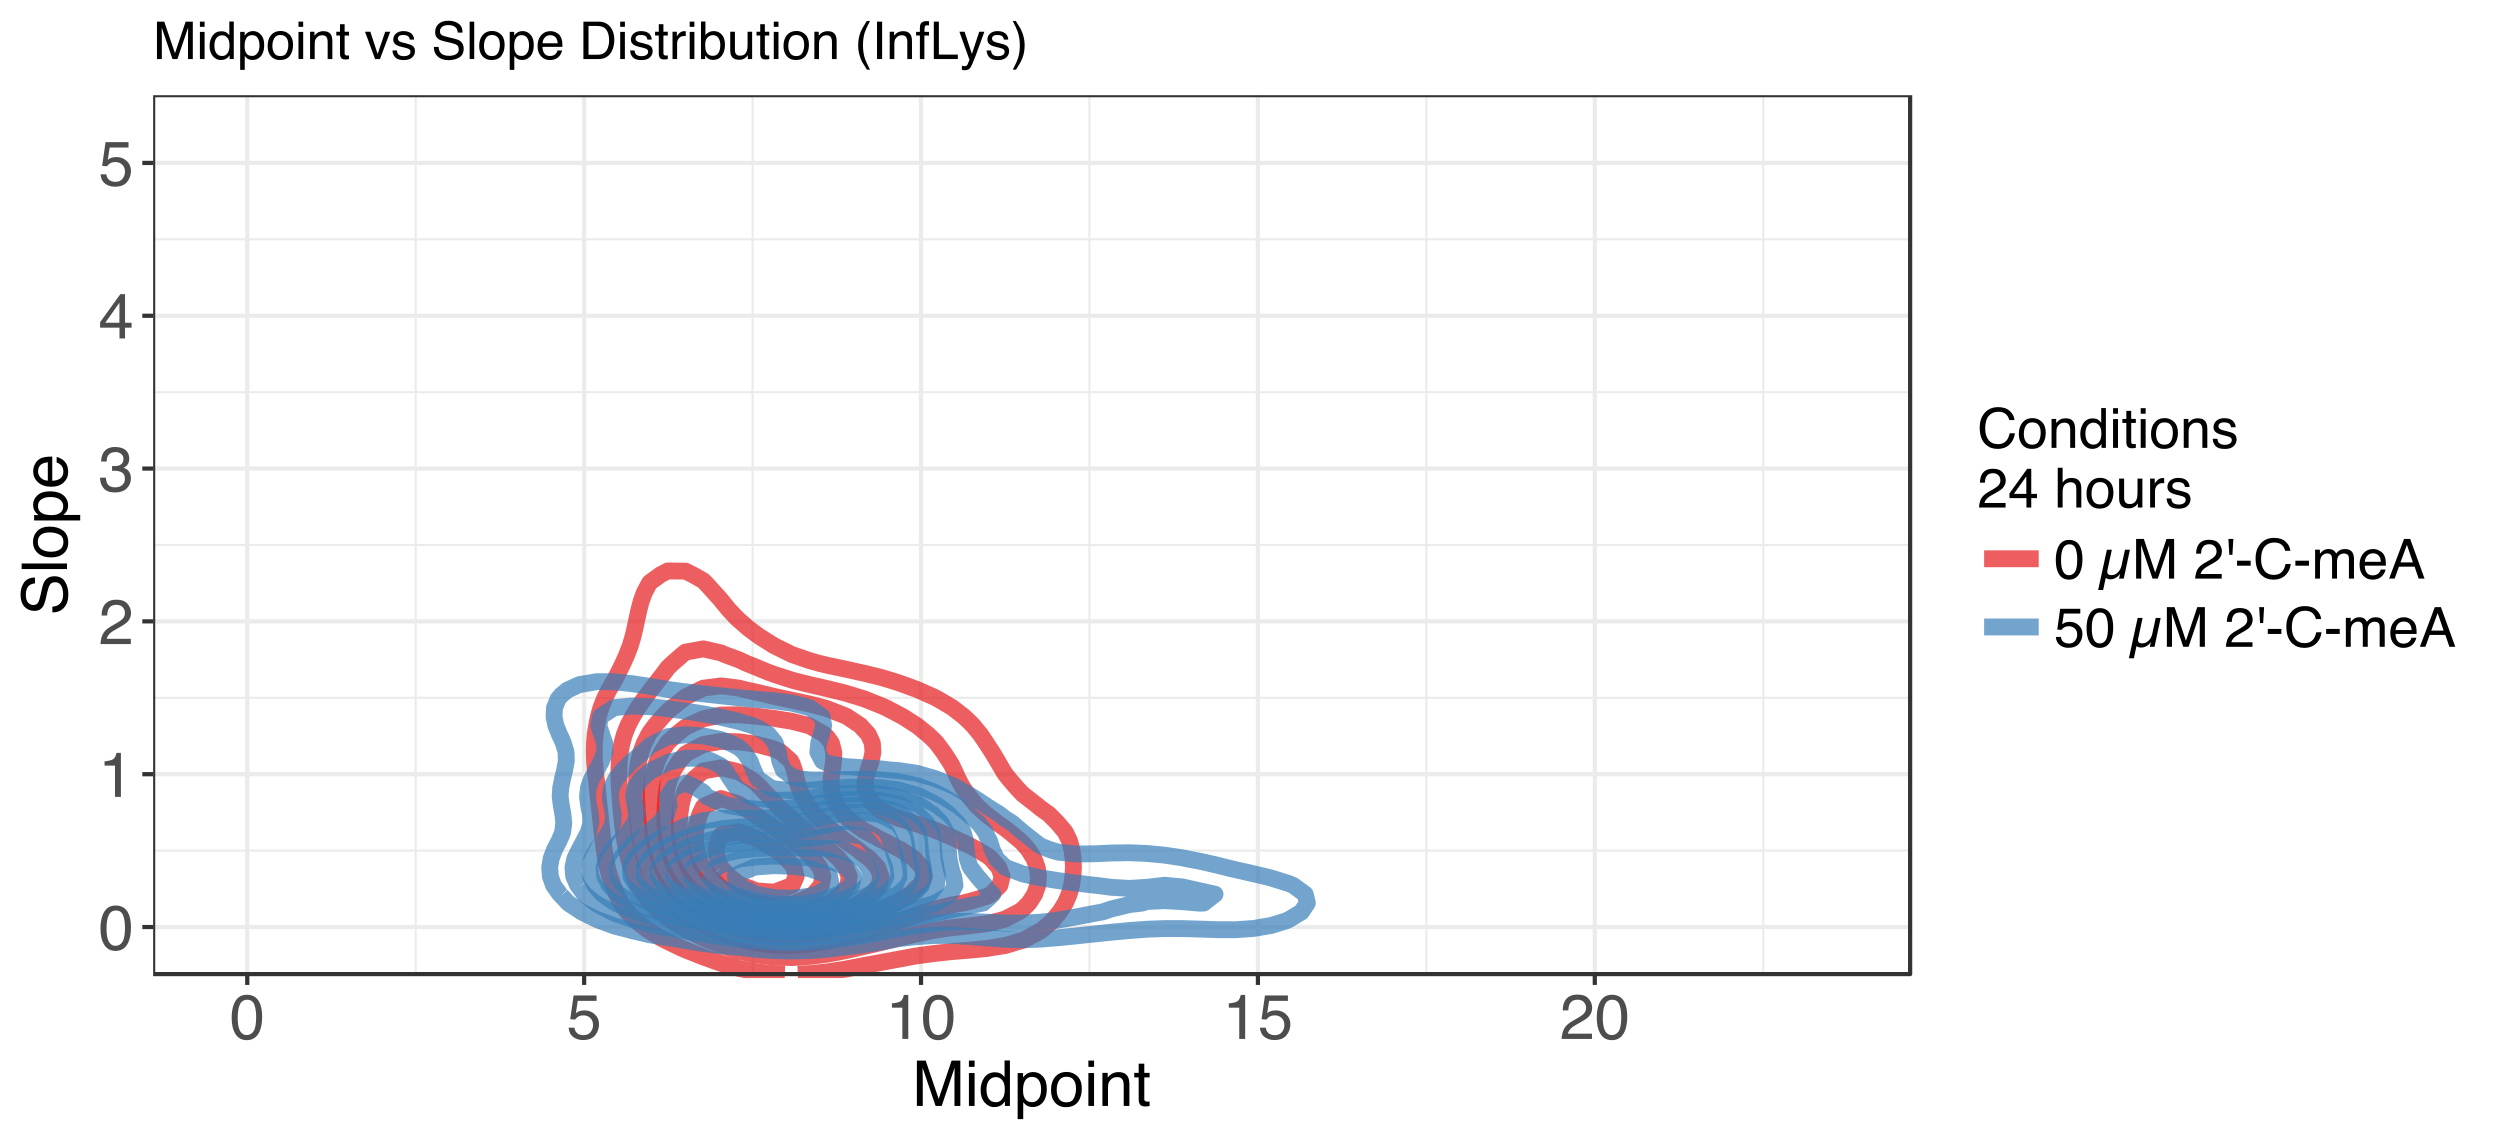 <?xml version="1.0" encoding="UTF-8"?>
<svg xmlns="http://www.w3.org/2000/svg" xmlns:xlink="http://www.w3.org/1999/xlink" width="633pt" height="288pt" viewBox="0 0 633 288" version="1.1">
<defs>
<g>
<symbol overflow="visible" id="glyph0-0">
<path style="stroke:none;" d="M 0.516 0 L 0.516 -11.484 L 9.625 -11.484 L 9.625 0 Z M 8.188 -1.438 L 8.188 -10.047 L 1.953 -10.047 L 1.953 -1.438 Z "/>
</symbol>
<symbol overflow="visible" id="glyph0-1">
<path style="stroke:none;" d="M 4.328 -11.188 C 5.773 -11.188 6.82 -10.594 7.469 -9.406 C 7.969 -8.477 8.219 -7.211 8.219 -5.609 C 8.219 -4.086 7.992 -2.832 7.547 -1.844 C 6.891 -0.406 5.816 0.312 4.328 0.312 C 2.984 0.312 1.984 -0.273 1.328 -1.453 C 0.773 -2.422 0.5 -3.727 0.5 -5.375 C 0.5 -6.645 0.664 -7.734 1 -8.641 C 1.613 -10.336 2.723 -11.188 4.328 -11.188 Z M 4.312 -0.984 C 5.039 -0.984 5.617 -1.305 6.047 -1.953 C 6.484 -2.598 6.703 -3.801 6.703 -5.562 C 6.703 -6.832 6.547 -7.875 6.234 -8.688 C 5.922 -9.508 5.316 -9.922 4.422 -9.922 C 3.586 -9.922 2.977 -9.531 2.594 -8.75 C 2.219 -7.977 2.031 -6.832 2.031 -5.312 C 2.031 -4.176 2.148 -3.258 2.391 -2.562 C 2.766 -1.508 3.406 -0.984 4.312 -0.984 Z "/>
</symbol>
<symbol overflow="visible" id="glyph0-2">
<path style="stroke:none;" d="M 1.531 -7.922 L 1.531 -9 C 2.551 -9.102 3.258 -9.27 3.656 -9.5 C 4.062 -9.727 4.363 -10.273 4.562 -11.141 L 5.672 -11.141 L 5.672 0 L 4.172 0 L 4.172 -7.922 Z "/>
</symbol>
<symbol overflow="visible" id="glyph0-3">
<path style="stroke:none;" d="M 0.5 0 C 0.551 -0.969 0.75 -1.805 1.094 -2.516 C 1.445 -3.234 2.125 -3.883 3.125 -4.469 L 4.625 -5.328 C 5.301 -5.723 5.773 -6.055 6.047 -6.328 C 6.473 -6.766 6.688 -7.258 6.688 -7.812 C 6.688 -8.469 6.488 -8.984 6.094 -9.359 C 5.707 -9.742 5.188 -9.938 4.531 -9.938 C 3.57 -9.938 2.906 -9.57 2.531 -8.844 C 2.332 -8.457 2.223 -7.914 2.203 -7.219 L 0.781 -7.219 C 0.789 -8.195 0.969 -8.992 1.312 -9.609 C 1.926 -10.691 3.004 -11.234 4.547 -11.234 C 5.828 -11.234 6.758 -10.883 7.344 -10.188 C 7.938 -9.5 8.234 -8.727 8.234 -7.875 C 8.234 -6.977 7.922 -6.211 7.297 -5.578 C 6.93 -5.211 6.273 -4.766 5.328 -4.234 L 4.266 -3.641 C 3.754 -3.359 3.352 -3.094 3.062 -2.844 C 2.539 -2.383 2.211 -1.879 2.078 -1.328 L 8.188 -1.328 L 8.188 0 Z "/>
</symbol>
<symbol overflow="visible" id="glyph0-4">
<path style="stroke:none;" d="M 4.156 0.312 C 2.832 0.312 1.875 -0.051 1.281 -0.781 C 0.688 -1.508 0.391 -2.395 0.391 -3.438 L 1.859 -3.438 C 1.922 -2.719 2.055 -2.191 2.266 -1.859 C 2.629 -1.273 3.285 -0.984 4.234 -0.984 C 4.973 -0.984 5.566 -1.18 6.016 -1.578 C 6.461 -1.973 6.688 -2.484 6.688 -3.109 C 6.688 -3.879 6.453 -4.414 5.984 -4.719 C 5.516 -5.031 4.859 -5.188 4.016 -5.188 C 3.922 -5.188 3.828 -5.18 3.734 -5.172 C 3.641 -5.172 3.539 -5.172 3.438 -5.172 L 3.438 -6.406 C 3.582 -6.395 3.703 -6.383 3.797 -6.375 C 3.898 -6.375 4.008 -6.375 4.125 -6.375 C 4.656 -6.375 5.086 -6.457 5.422 -6.625 C 6.016 -6.914 6.312 -7.438 6.312 -8.188 C 6.312 -8.738 6.113 -9.164 5.719 -9.469 C 5.32 -9.77 4.863 -9.922 4.344 -9.922 C 3.406 -9.922 2.754 -9.609 2.391 -8.984 C 2.191 -8.641 2.082 -8.148 2.062 -7.516 L 0.672 -7.516 C 0.672 -8.348 0.836 -9.055 1.172 -9.641 C 1.742 -10.68 2.75 -11.203 4.188 -11.203 C 5.332 -11.203 6.219 -10.945 6.844 -10.438 C 7.469 -9.938 7.781 -9.203 7.781 -8.234 C 7.781 -7.547 7.594 -6.988 7.219 -6.562 C 6.988 -6.301 6.691 -6.094 6.328 -5.938 C 6.922 -5.781 7.379 -5.469 7.703 -5 C 8.035 -4.539 8.203 -3.977 8.203 -3.312 C 8.203 -2.25 7.848 -1.379 7.141 -0.703 C 6.441 -0.023 5.445 0.312 4.156 0.312 Z "/>
</symbol>
<symbol overflow="visible" id="glyph0-5">
<path style="stroke:none;" d="M 5.297 -3.969 L 5.297 -9.031 L 1.703 -3.969 Z M 5.312 0 L 5.312 -2.734 L 0.406 -2.734 L 0.406 -4.109 L 5.531 -11.219 L 6.719 -11.219 L 6.719 -3.969 L 8.375 -3.969 L 8.375 -2.734 L 6.719 -2.734 L 6.719 0 Z "/>
</symbol>
<symbol overflow="visible" id="glyph0-6">
<path style="stroke:none;" d="M 1.984 -2.859 C 2.078 -2.055 2.445 -1.5 3.094 -1.188 C 3.426 -1.031 3.812 -0.953 4.25 -0.953 C 5.082 -0.953 5.695 -1.219 6.094 -1.75 C 6.5 -2.281 6.703 -2.867 6.703 -3.516 C 6.703 -4.297 6.461 -4.898 5.984 -5.328 C 5.516 -5.754 4.945 -5.969 4.281 -5.969 C 3.789 -5.969 3.375 -5.875 3.031 -5.688 C 2.688 -5.5 2.391 -5.238 2.141 -4.906 L 0.922 -4.984 L 1.781 -11 L 7.594 -11 L 7.594 -9.641 L 2.828 -9.641 L 2.359 -6.531 C 2.617 -6.727 2.863 -6.879 3.094 -6.984 C 3.508 -7.148 3.992 -7.234 4.547 -7.234 C 5.566 -7.234 6.43 -6.898 7.141 -6.234 C 7.859 -5.578 8.219 -4.742 8.219 -3.734 C 8.219 -2.672 7.891 -1.734 7.234 -0.922 C 6.586 -0.117 5.547 0.281 4.109 0.281 C 3.203 0.281 2.395 0.023 1.688 -0.484 C 0.988 -1.004 0.598 -1.797 0.516 -2.859 Z "/>
</symbol>
<symbol overflow="visible" id="glyph0-7">
<path style="stroke:none;" d="M 1.188 -11.484 L 3.406 -11.484 L 6.703 -1.781 L 9.984 -11.484 L 12.188 -11.484 L 12.188 0 L 10.703 0 L 10.703 -6.781 C 10.703 -7.008 10.707 -7.395 10.719 -7.938 C 10.727 -8.477 10.734 -9.062 10.734 -9.688 L 7.469 0 L 5.922 0 L 2.625 -9.688 L 2.625 -9.328 C 2.625 -9.047 2.629 -8.617 2.641 -8.047 C 2.66 -7.473 2.672 -7.051 2.672 -6.781 L 2.672 0 L 1.188 0 Z "/>
</symbol>
<symbol overflow="visible" id="glyph0-8">
<path style="stroke:none;" d="M 1.031 -8.328 L 2.469 -8.328 L 2.469 0 L 1.031 0 Z M 1.031 -11.484 L 2.469 -11.484 L 2.469 -9.891 L 1.031 -9.891 Z "/>
</symbol>
<symbol overflow="visible" id="glyph0-9">
<path style="stroke:none;" d="M 1.922 -4.094 C 1.922 -3.195 2.109 -2.445 2.484 -1.844 C 2.867 -1.238 3.484 -0.938 4.328 -0.938 C 4.973 -0.938 5.504 -1.211 5.922 -1.766 C 6.348 -2.328 6.562 -3.133 6.562 -4.188 C 6.562 -5.238 6.344 -6.02 5.906 -6.531 C 5.477 -7.039 4.945 -7.297 4.312 -7.297 C 3.602 -7.297 3.023 -7.023 2.578 -6.484 C 2.141 -5.941 1.922 -5.145 1.922 -4.094 Z M 4.047 -8.516 C 4.68 -8.516 5.219 -8.379 5.656 -8.109 C 5.906 -7.953 6.188 -7.68 6.5 -7.297 L 6.5 -11.516 L 7.859 -11.516 L 7.859 0 L 6.594 0 L 6.594 -1.172 C 6.258 -0.648 5.867 -0.273 5.422 -0.047 C 4.973 0.18 4.461 0.297 3.891 0.297 C 2.953 0.297 2.141 -0.094 1.453 -0.875 C 0.773 -1.664 0.438 -2.711 0.438 -4.016 C 0.438 -5.234 0.75 -6.285 1.375 -7.172 C 2 -8.066 2.891 -8.516 4.047 -8.516 Z "/>
</symbol>
<symbol overflow="visible" id="glyph0-10">
<path style="stroke:none;" d="M 4.562 -0.953 C 5.219 -0.953 5.766 -1.223 6.203 -1.766 C 6.641 -2.316 6.859 -3.141 6.859 -4.234 C 6.859 -4.898 6.758 -5.473 6.562 -5.953 C 6.195 -6.879 5.531 -7.344 4.562 -7.344 C 3.594 -7.344 2.926 -6.852 2.562 -5.875 C 2.375 -5.352 2.281 -4.691 2.281 -3.891 C 2.281 -3.242 2.375 -2.695 2.562 -2.25 C 2.926 -1.383 3.594 -0.953 4.562 -0.953 Z M 0.922 -8.328 L 2.297 -8.328 L 2.297 -7.219 C 2.578 -7.602 2.883 -7.898 3.219 -8.109 C 3.688 -8.422 4.242 -8.578 4.891 -8.578 C 5.836 -8.578 6.641 -8.211 7.297 -7.484 C 7.961 -6.754 8.297 -5.719 8.297 -4.375 C 8.297 -2.551 7.816 -1.25 6.859 -0.469 C 6.254 0.031 5.551 0.281 4.75 0.281 C 4.125 0.281 3.598 0.141 3.172 -0.141 C 2.922 -0.297 2.641 -0.562 2.328 -0.938 L 2.328 3.344 L 0.922 3.344 Z "/>
</symbol>
<symbol overflow="visible" id="glyph0-11">
<path style="stroke:none;" d="M 4.359 -0.906 C 5.285 -0.906 5.922 -1.258 6.266 -1.969 C 6.617 -2.676 6.797 -3.461 6.797 -4.328 C 6.797 -5.109 6.672 -5.742 6.422 -6.234 C 6.023 -7.004 5.344 -7.391 4.375 -7.391 C 3.508 -7.391 2.879 -7.062 2.484 -6.406 C 2.098 -5.75 1.906 -4.957 1.906 -4.031 C 1.906 -3.133 2.098 -2.391 2.484 -1.797 C 2.879 -1.203 3.504 -0.906 4.359 -0.906 Z M 4.406 -8.609 C 5.488 -8.609 6.398 -8.25 7.141 -7.531 C 7.891 -6.812 8.266 -5.754 8.266 -4.359 C 8.266 -3.016 7.938 -1.898 7.281 -1.016 C 6.625 -0.129 5.602 0.312 4.219 0.312 C 3.07 0.312 2.16 -0.078 1.484 -0.859 C 0.805 -1.641 0.469 -2.688 0.469 -4 C 0.469 -5.406 0.82 -6.523 1.531 -7.359 C 2.25 -8.191 3.207 -8.609 4.406 -8.609 Z M 4.359 -8.578 Z "/>
</symbol>
<symbol overflow="visible" id="glyph0-12">
<path style="stroke:none;" d="M 1.031 -8.375 L 2.375 -8.375 L 2.375 -7.188 C 2.77 -7.676 3.188 -8.023 3.625 -8.234 C 4.07 -8.453 4.566 -8.562 5.109 -8.562 C 6.297 -8.562 7.098 -8.145 7.516 -7.312 C 7.742 -6.863 7.859 -6.219 7.859 -5.375 L 7.859 0 L 6.422 0 L 6.422 -5.281 C 6.422 -5.789 6.348 -6.203 6.203 -6.516 C 5.953 -7.035 5.5 -7.297 4.844 -7.297 C 4.508 -7.297 4.234 -7.258 4.016 -7.188 C 3.629 -7.07 3.289 -6.844 3 -6.5 C 2.77 -6.227 2.617 -5.941 2.547 -5.641 C 2.473 -5.348 2.438 -4.93 2.438 -4.391 L 2.438 0 L 1.031 0 Z M 4.344 -8.578 Z "/>
</symbol>
<symbol overflow="visible" id="glyph0-13">
<path style="stroke:none;" d="M 1.312 -10.703 L 2.734 -10.703 L 2.734 -8.375 L 4.078 -8.375 L 4.078 -7.219 L 2.734 -7.219 L 2.734 -1.766 C 2.734 -1.473 2.832 -1.273 3.031 -1.172 C 3.145 -1.117 3.328 -1.094 3.578 -1.094 C 3.648 -1.094 3.723 -1.094 3.797 -1.094 C 3.879 -1.094 3.973 -1.098 4.078 -1.109 L 4.078 0 C 3.91 0.051 3.738 0.086 3.562 0.109 C 3.395 0.129 3.207 0.141 3 0.141 C 2.344 0.141 1.895 -0.023 1.656 -0.359 C 1.426 -0.703 1.312 -1.145 1.312 -1.688 L 1.312 -7.219 L 0.188 -7.219 L 0.188 -8.375 L 1.312 -8.375 Z "/>
</symbol>
<symbol overflow="visible" id="glyph1-0">
<path style="stroke:none;" d="M 0 -0.516 L -11.484 -0.516 L -11.484 -9.625 L 0 -9.625 Z M -1.438 -8.188 L -10.047 -8.188 L -10.047 -1.953 L -1.438 -1.953 Z "/>
</symbol>
<symbol overflow="visible" id="glyph1-1">
<path style="stroke:none;" d="M -3.703 -2.234 C -3.055 -2.273 -2.531 -2.43 -2.125 -2.703 C -1.363 -3.211 -0.984 -4.117 -0.984 -5.422 C -0.984 -6.004 -1.066 -6.535 -1.234 -7.016 C -1.555 -7.941 -2.133 -8.406 -2.969 -8.406 C -3.594 -8.406 -4.035 -8.211 -4.297 -7.828 C -4.555 -7.43 -4.785 -6.812 -4.984 -5.969 L -5.328 -4.406 C -5.555 -3.395 -5.812 -2.676 -6.094 -2.25 C -6.57 -1.52 -7.285 -1.156 -8.234 -1.156 C -9.266 -1.156 -10.109 -1.508 -10.766 -2.219 C -11.43 -2.938 -11.766 -3.953 -11.766 -5.266 C -11.766 -6.461 -11.473 -7.484 -10.891 -8.328 C -10.316 -9.172 -9.391 -9.594 -8.109 -9.594 L -8.109 -8.125 C -8.723 -8.051 -9.195 -7.883 -9.531 -7.625 C -10.125 -7.156 -10.422 -6.352 -10.422 -5.219 C -10.422 -4.301 -10.227 -3.641 -9.844 -3.234 C -9.457 -2.836 -9.008 -2.641 -8.5 -2.641 C -7.938 -2.641 -7.523 -2.875 -7.266 -3.344 C -7.098 -3.645 -6.891 -4.336 -6.641 -5.422 L -6.281 -7.031 C -6.102 -7.812 -5.859 -8.41 -5.547 -8.828 C -5.016 -9.555 -4.238 -9.922 -3.219 -9.922 C -1.945 -9.922 -1.035 -9.457 -0.484 -8.531 C 0.066 -7.613 0.344 -6.539 0.344 -5.312 C 0.344 -3.883 -0.023 -2.77 -0.766 -1.969 C -1.484 -1.156 -2.461 -0.758 -3.703 -0.781 Z M -11.797 -5.375 Z "/>
</symbol>
<symbol overflow="visible" id="glyph1-2">
<path style="stroke:none;" d="M -11.484 -1.078 L -11.484 -2.484 L 0 -2.484 L 0 -1.078 Z "/>
</symbol>
<symbol overflow="visible" id="glyph1-3">
<path style="stroke:none;" d="M -0.906 -4.359 C -0.906 -5.285 -1.258 -5.922 -1.969 -6.266 C -2.676 -6.617 -3.461 -6.797 -4.328 -6.797 C -5.109 -6.797 -5.742 -6.672 -6.234 -6.422 C -7.004 -6.023 -7.391 -5.344 -7.391 -4.375 C -7.391 -3.508 -7.062 -2.879 -6.406 -2.484 C -5.75 -2.098 -4.957 -1.906 -4.031 -1.906 C -3.133 -1.906 -2.391 -2.098 -1.797 -2.484 C -1.203 -2.879 -0.906 -3.504 -0.906 -4.359 Z M -8.609 -4.406 C -8.609 -5.488 -8.25 -6.398 -7.531 -7.141 C -6.812 -7.891 -5.754 -8.266 -4.359 -8.266 C -3.016 -8.266 -1.898 -7.938 -1.016 -7.281 C -0.129 -6.625 0.312 -5.602 0.312 -4.219 C 0.312 -3.07 -0.078 -2.16 -0.859 -1.484 C -1.641 -0.805 -2.688 -0.469 -4 -0.469 C -5.406 -0.469 -6.523 -0.82 -7.359 -1.531 C -8.191 -2.25 -8.609 -3.207 -8.609 -4.406 Z M -8.578 -4.359 Z "/>
</symbol>
<symbol overflow="visible" id="glyph1-4">
<path style="stroke:none;" d="M -0.953 -4.562 C -0.953 -5.219 -1.223 -5.766 -1.766 -6.203 C -2.316 -6.641 -3.141 -6.859 -4.234 -6.859 C -4.898 -6.859 -5.473 -6.758 -5.953 -6.562 C -6.879 -6.195 -7.344 -5.531 -7.344 -4.562 C -7.344 -3.594 -6.852 -2.926 -5.875 -2.562 C -5.352 -2.375 -4.691 -2.281 -3.891 -2.281 C -3.242 -2.281 -2.695 -2.375 -2.25 -2.562 C -1.383 -2.926 -0.953 -3.594 -0.953 -4.562 Z M -8.328 -0.922 L -8.328 -2.297 L -7.219 -2.297 C -7.602 -2.578 -7.898 -2.883 -8.109 -3.219 C -8.422 -3.688 -8.578 -4.242 -8.578 -4.891 C -8.578 -5.836 -8.211 -6.641 -7.484 -7.297 C -6.754 -7.961 -5.719 -8.297 -4.375 -8.297 C -2.551 -8.297 -1.25 -7.816 -0.469 -6.859 C 0.031 -6.254 0.281 -5.551 0.281 -4.75 C 0.281 -4.125 0.141 -3.598 -0.141 -3.172 C -0.297 -2.922 -0.562 -2.641 -0.938 -2.328 L 3.344 -2.328 L 3.344 -0.922 Z "/>
</symbol>
<symbol overflow="visible" id="glyph1-5">
<path style="stroke:none;" d="M -8.562 -4.516 C -8.562 -5.109 -8.422 -5.68 -8.141 -6.234 C -7.859 -6.797 -7.5 -7.223 -7.062 -7.516 C -6.633 -7.797 -6.141 -7.984 -5.578 -8.078 C -5.191 -8.16 -4.578 -8.203 -3.734 -8.203 L -3.734 -2.078 C -2.891 -2.098 -2.207 -2.297 -1.688 -2.672 C -1.176 -3.047 -0.922 -3.629 -0.922 -4.422 C -0.922 -5.148 -1.164 -5.734 -1.656 -6.172 C -1.938 -6.422 -2.258 -6.598 -2.625 -6.703 L -2.625 -8.094 C -2.32 -8.051 -1.977 -7.926 -1.594 -7.719 C -1.219 -7.52 -0.91 -7.289 -0.672 -7.031 C -0.254 -6.602 0.023 -6.078 0.172 -5.453 C 0.254 -5.109 0.297 -4.723 0.297 -4.297 C 0.297 -3.254 -0.082 -2.367 -0.844 -1.641 C -1.602 -0.922 -2.664 -0.562 -4.031 -0.562 C -5.375 -0.562 -6.461 -0.926 -7.297 -1.656 C -8.141 -2.383 -8.562 -3.336 -8.562 -4.516 Z M -4.859 -6.766 C -5.461 -6.703 -5.945 -6.566 -6.312 -6.359 C -6.988 -5.973 -7.328 -5.332 -7.328 -4.438 C -7.328 -3.789 -7.094 -3.25 -6.625 -2.812 C -6.164 -2.375 -5.578 -2.141 -4.859 -2.109 Z M -8.578 -4.391 Z "/>
</symbol>
<symbol overflow="visible" id="glyph2-0">
<path style="stroke:none;" d="M 0.453 0 L 0.453 -10.047 L 8.422 -10.047 L 8.422 0 Z M 7.172 -1.266 L 7.172 -8.781 L 1.703 -8.781 L 1.703 -1.266 Z "/>
</symbol>
<symbol overflow="visible" id="glyph2-1">
<path style="stroke:none;" d="M 5.297 -10.312 C 6.566 -10.312 7.551 -9.977 8.25 -9.312 C 8.957 -8.645 9.348 -7.883 9.422 -7.031 L 8.094 -7.031 C 7.945 -7.676 7.648 -8.188 7.203 -8.562 C 6.754 -8.945 6.125 -9.141 5.312 -9.141 C 4.32 -9.141 3.52 -8.789 2.906 -8.094 C 2.301 -7.395 2 -6.328 2 -4.891 C 2 -3.711 2.273 -2.758 2.828 -2.031 C 3.379 -1.301 4.195 -0.938 5.281 -0.938 C 6.281 -0.938 7.047 -1.32 7.578 -2.094 C 7.848 -2.5 8.055 -3.031 8.203 -3.688 L 9.516 -3.688 C 9.398 -2.633 9.008 -1.75 8.344 -1.031 C 7.551 -0.164 6.477 0.266 5.125 0.266 C 3.957 0.266 2.977 -0.086 2.188 -0.797 C 1.133 -1.734 0.609 -3.176 0.609 -5.125 C 0.609 -6.602 1.004 -7.816 1.797 -8.766 C 2.641 -9.797 3.805 -10.312 5.297 -10.312 Z M 5.031 -10.312 Z "/>
</symbol>
<symbol overflow="visible" id="glyph2-2">
<path style="stroke:none;" d="M 3.812 -0.797 C 4.625 -0.797 5.18 -1.102 5.484 -1.719 C 5.785 -2.332 5.938 -3.02 5.938 -3.781 C 5.938 -4.469 5.828 -5.023 5.609 -5.453 C 5.266 -6.117 4.672 -6.453 3.828 -6.453 C 3.066 -6.453 2.516 -6.164 2.172 -5.594 C 1.836 -5.02 1.672 -4.328 1.672 -3.516 C 1.672 -2.742 1.836 -2.098 2.172 -1.578 C 2.516 -1.055 3.062 -0.797 3.812 -0.797 Z M 3.859 -7.531 C 4.797 -7.531 5.586 -7.211 6.234 -6.578 C 6.891 -5.953 7.219 -5.031 7.219 -3.812 C 7.219 -2.633 6.93 -1.66 6.359 -0.891 C 5.785 -0.117 4.895 0.266 3.688 0.266 C 2.688 0.266 1.891 -0.07 1.297 -0.75 C 0.703 -1.438 0.406 -2.352 0.406 -3.5 C 0.406 -4.727 0.719 -5.707 1.344 -6.438 C 1.969 -7.164 2.805 -7.531 3.859 -7.531 Z M 3.812 -7.5 Z "/>
</symbol>
<symbol overflow="visible" id="glyph2-3">
<path style="stroke:none;" d="M 0.906 -7.328 L 2.078 -7.328 L 2.078 -6.281 C 2.422 -6.707 2.785 -7.016 3.172 -7.203 C 3.555 -7.391 3.988 -7.484 4.469 -7.484 C 5.5 -7.484 6.195 -7.125 6.562 -6.406 C 6.77 -6 6.875 -5.43 6.875 -4.703 L 6.875 0 L 5.625 0 L 5.625 -4.609 C 5.625 -5.055 5.555 -5.414 5.422 -5.688 C 5.203 -6.145 4.805 -6.375 4.234 -6.375 C 3.941 -6.375 3.703 -6.348 3.516 -6.297 C 3.18 -6.191 2.883 -5.988 2.625 -5.688 C 2.414 -5.445 2.281 -5.195 2.219 -4.938 C 2.164 -4.676 2.141 -4.305 2.141 -3.828 L 2.141 0 L 0.906 0 Z M 3.797 -7.5 Z "/>
</symbol>
<symbol overflow="visible" id="glyph2-4">
<path style="stroke:none;" d="M 1.688 -3.578 C 1.688 -2.797 1.852 -2.141 2.188 -1.609 C 2.52 -1.078 3.051 -0.812 3.781 -0.812 C 4.352 -0.812 4.82 -1.055 5.188 -1.547 C 5.551 -2.035 5.734 -2.738 5.734 -3.656 C 5.734 -4.582 5.539 -5.266 5.156 -5.703 C 4.781 -6.148 4.316 -6.375 3.766 -6.375 C 3.148 -6.375 2.648 -6.133 2.266 -5.656 C 1.879 -5.188 1.688 -4.492 1.688 -3.578 Z M 3.531 -7.453 C 4.094 -7.453 4.562 -7.332 4.938 -7.094 C 5.156 -6.957 5.406 -6.719 5.688 -6.375 L 5.688 -10.078 L 6.875 -10.078 L 6.875 0 L 5.766 0 L 5.766 -1.016 C 5.473 -0.566 5.129 -0.238 4.734 -0.031 C 4.348 0.164 3.898 0.266 3.391 0.266 C 2.578 0.266 1.875 -0.078 1.281 -0.766 C 0.688 -1.453 0.391 -2.363 0.391 -3.5 C 0.391 -4.57 0.66 -5.5 1.203 -6.281 C 1.742 -7.062 2.52 -7.453 3.531 -7.453 Z "/>
</symbol>
<symbol overflow="visible" id="glyph2-5">
<path style="stroke:none;" d="M 0.906 -7.281 L 2.156 -7.281 L 2.156 0 L 0.906 0 Z M 0.906 -10.047 L 2.156 -10.047 L 2.156 -8.641 L 0.906 -8.641 Z "/>
</symbol>
<symbol overflow="visible" id="glyph2-6">
<path style="stroke:none;" d="M 1.156 -9.359 L 2.391 -9.359 L 2.391 -7.328 L 3.562 -7.328 L 3.562 -6.312 L 2.391 -6.312 L 2.391 -1.531 C 2.391 -1.281 2.477 -1.113 2.656 -1.031 C 2.75 -0.977 2.906 -0.953 3.125 -0.953 C 3.188 -0.953 3.25 -0.953 3.312 -0.953 C 3.383 -0.953 3.469 -0.957 3.562 -0.969 L 3.562 0 C 3.414 0.039 3.266 0.066 3.109 0.078 C 2.961 0.098 2.801 0.109 2.625 0.109 C 2.051 0.109 1.66 -0.035 1.453 -0.328 C 1.254 -0.617 1.156 -1 1.156 -1.469 L 1.156 -6.312 L 0.156 -6.312 L 0.156 -7.328 L 1.156 -7.328 Z "/>
</symbol>
<symbol overflow="visible" id="glyph2-7">
<path style="stroke:none;" d="M 1.641 -2.297 C 1.672 -1.891 1.77 -1.578 1.938 -1.359 C 2.25 -0.961 2.789 -0.766 3.562 -0.766 C 4.008 -0.766 4.406 -0.863 4.75 -1.062 C 5.102 -1.258 5.281 -1.562 5.281 -1.969 C 5.281 -2.289 5.141 -2.531 4.859 -2.688 C 4.68 -2.789 4.332 -2.91 3.812 -3.047 L 2.828 -3.281 C 2.203 -3.438 1.742 -3.613 1.453 -3.812 C 0.922 -4.145 0.656 -4.602 0.656 -5.188 C 0.656 -5.883 0.906 -6.445 1.406 -6.875 C 1.906 -7.301 2.578 -7.516 3.422 -7.516 C 4.523 -7.516 5.316 -7.191 5.797 -6.547 C 6.109 -6.129 6.258 -5.688 6.25 -5.219 L 5.094 -5.219 C 5.062 -5.5 4.961 -5.75 4.797 -5.969 C 4.516 -6.289 4.023 -6.453 3.328 -6.453 C 2.859 -6.453 2.504 -6.363 2.266 -6.188 C 2.023 -6.008 1.906 -5.773 1.906 -5.484 C 1.906 -5.172 2.062 -4.914 2.375 -4.719 C 2.562 -4.602 2.832 -4.504 3.188 -4.422 L 4 -4.219 C 4.883 -4.008 5.477 -3.805 5.781 -3.609 C 6.258 -3.285 6.5 -2.789 6.5 -2.125 C 6.5 -1.469 6.25 -0.898 5.75 -0.422 C 5.258 0.047 4.508 0.281 3.5 0.281 C 2.406 0.281 1.629 0.035 1.172 -0.453 C 0.723 -0.953 0.484 -1.566 0.453 -2.297 Z M 3.453 -7.5 Z "/>
</symbol>
<symbol overflow="visible" id="glyph2-8">
<path style="stroke:none;" d="M 0.438 0 C 0.477 -0.844 0.648 -1.578 0.953 -2.203 C 1.266 -2.828 1.859 -3.395 2.734 -3.906 L 4.047 -4.656 C 4.629 -5 5.039 -5.289 5.281 -5.531 C 5.656 -5.914 5.844 -6.352 5.844 -6.844 C 5.844 -7.406 5.672 -7.852 5.328 -8.188 C 4.984 -8.531 4.531 -8.703 3.969 -8.703 C 3.125 -8.703 2.539 -8.379 2.219 -7.734 C 2.039 -7.391 1.941 -6.914 1.922 -6.312 L 0.672 -6.312 C 0.691 -7.164 0.852 -7.863 1.156 -8.406 C 1.688 -9.352 2.625 -9.828 3.969 -9.828 C 5.094 -9.828 5.91 -9.52 6.422 -8.906 C 6.941 -8.301 7.203 -7.629 7.203 -6.891 C 7.203 -6.109 6.926 -5.438 6.375 -4.875 C 6.062 -4.551 5.488 -4.16 4.656 -3.703 L 3.719 -3.188 C 3.281 -2.938 2.93 -2.703 2.672 -2.484 C 2.211 -2.086 1.926 -1.645 1.812 -1.156 L 7.156 -1.156 L 7.156 0 Z "/>
</symbol>
<symbol overflow="visible" id="glyph2-9">
<path style="stroke:none;" d="M 4.625 -3.469 L 4.625 -7.906 L 1.484 -3.469 Z M 4.656 0 L 4.656 -2.391 L 0.359 -2.391 L 0.359 -3.594 L 4.844 -9.812 L 5.875 -9.812 L 5.875 -3.469 L 7.328 -3.469 L 7.328 -2.391 L 5.875 -2.391 L 5.875 0 Z "/>
</symbol>
<symbol overflow="visible" id="glyph2-10">
<path style="stroke:none;" d=""/>
</symbol>
<symbol overflow="visible" id="glyph2-11">
<path style="stroke:none;" d="M 0.906 -10.078 L 2.141 -10.078 L 2.141 -6.328 C 2.43 -6.703 2.691 -6.961 2.922 -7.109 C 3.316 -7.367 3.812 -7.5 4.406 -7.5 C 5.469 -7.5 6.188 -7.129 6.562 -6.391 C 6.77 -5.984 6.875 -5.422 6.875 -4.703 L 6.875 0 L 5.609 0 L 5.609 -4.609 C 5.609 -5.148 5.539 -5.547 5.406 -5.797 C 5.176 -6.203 4.754 -6.406 4.141 -6.406 C 3.629 -6.406 3.164 -6.227 2.75 -5.875 C 2.344 -5.52 2.141 -4.859 2.141 -3.891 L 2.141 0 L 0.906 0 Z "/>
</symbol>
<symbol overflow="visible" id="glyph2-12">
<path style="stroke:none;" d="M 2.141 -7.328 L 2.141 -2.469 C 2.141 -2.094 2.195 -1.785 2.312 -1.547 C 2.531 -1.109 2.938 -0.891 3.531 -0.891 C 4.383 -0.891 4.969 -1.27 5.281 -2.031 C 5.445 -2.445 5.531 -3.008 5.531 -3.719 L 5.531 -7.328 L 6.766 -7.328 L 6.766 0 L 5.609 0 L 5.625 -1.078 C 5.457 -0.797 5.258 -0.562 5.031 -0.375 C 4.562 0.008 3.988 0.203 3.312 0.203 C 2.27 0.203 1.562 -0.145 1.188 -0.844 C 0.977 -1.219 0.875 -1.719 0.875 -2.344 L 0.875 -7.328 Z M 3.828 -7.5 Z "/>
</symbol>
<symbol overflow="visible" id="glyph2-13">
<path style="stroke:none;" d="M 0.938 -7.328 L 2.109 -7.328 L 2.109 -6.062 C 2.203 -6.301 2.438 -6.598 2.812 -6.953 C 3.188 -7.305 3.617 -7.484 4.109 -7.484 C 4.129 -7.484 4.164 -7.477 4.219 -7.469 C 4.27 -7.469 4.363 -7.461 4.5 -7.453 L 4.5 -6.156 C 4.426 -6.164 4.359 -6.172 4.297 -6.172 C 4.234 -6.18 4.164 -6.188 4.094 -6.188 C 3.477 -6.188 3.004 -5.984 2.672 -5.578 C 2.336 -5.18 2.172 -4.727 2.172 -4.219 L 2.172 0 L 0.938 0 Z "/>
</symbol>
<symbol overflow="visible" id="glyph2-14">
<path style="stroke:none;" d="M 3.781 -9.797 C 5.051 -9.797 5.969 -9.27 6.531 -8.219 C 6.969 -7.414 7.188 -6.312 7.188 -4.906 C 7.188 -3.57 6.988 -2.473 6.594 -1.609 C 6.02 -0.359 5.082 0.266 3.781 0.266 C 2.602 0.266 1.727 -0.242 1.156 -1.266 C 0.676 -2.117 0.438 -3.266 0.438 -4.703 C 0.438 -5.805 0.582 -6.758 0.875 -7.562 C 1.406 -9.051 2.375 -9.797 3.781 -9.797 Z M 3.781 -0.859 C 4.414 -0.859 4.922 -1.141 5.297 -1.703 C 5.672 -2.266 5.859 -3.316 5.859 -4.859 C 5.859 -5.973 5.723 -6.891 5.453 -7.609 C 5.18 -8.328 4.648 -8.688 3.859 -8.688 C 3.141 -8.688 2.609 -8.344 2.266 -7.656 C 1.93 -6.977 1.766 -5.977 1.766 -4.656 C 1.766 -3.656 1.875 -2.852 2.094 -2.25 C 2.414 -1.32 2.977 -0.859 3.781 -0.859 Z "/>
</symbol>
<symbol overflow="visible" id="glyph2-15">
<path style="stroke:none;" d="M 2.953 -7.312 L 1.844 -2.141 C 1.82 -2.055 1.805 -1.984 1.797 -1.922 C 1.797 -1.867 1.797 -1.812 1.797 -1.75 C 1.797 -1.531 1.836 -1.352 1.922 -1.219 C 2.086 -0.988 2.391 -0.875 2.828 -0.875 C 3.492 -0.875 4.055 -1.113 4.516 -1.594 C 4.973 -2.082 5.27 -2.648 5.406 -3.297 L 6.281 -7.312 L 7.531 -7.312 L 5.969 0 L 4.781 0 L 5.062 -1.234 C 4.969 -1.035 4.754 -0.797 4.422 -0.516 C 3.859 -0.047 3.238 0.188 2.562 0.188 C 2.344 0.188 2.117 0.145 1.891 0.062 C 1.672 -0.008 1.508 -0.094 1.406 -0.188 L 0.75 2.891 L -0.516 2.891 L 1.703 -7.312 Z "/>
</symbol>
<symbol overflow="visible" id="glyph2-16">
<path style="stroke:none;" d="M 1.031 -10.047 L 2.984 -10.047 L 5.859 -1.547 L 8.734 -10.047 L 10.656 -10.047 L 10.656 0 L 9.359 0 L 9.359 -5.922 C 9.359 -6.129 9.363 -6.469 9.375 -6.938 C 9.383 -7.414 9.391 -7.926 9.391 -8.469 L 6.531 0 L 5.188 0 L 2.297 -8.469 L 2.297 -8.156 C 2.297 -7.914 2.301 -7.539 2.312 -7.031 C 2.32 -6.531 2.328 -6.16 2.328 -5.922 L 2.328 0 L 1.031 0 Z "/>
</symbol>
<symbol overflow="visible" id="glyph2-17">
<path style="stroke:none;" d="M 2.312 -10.047 L 2.078 -6.016 L 1.297 -6.016 L 1.062 -10.047 Z "/>
</symbol>
<symbol overflow="visible" id="glyph2-18">
<path style="stroke:none;" d="M 0.578 -4.531 L 4.016 -4.531 L 4.016 -3.266 L 0.578 -3.266 Z "/>
</symbol>
<symbol overflow="visible" id="glyph2-19">
<path style="stroke:none;" d="M 0.906 -7.328 L 2.125 -7.328 L 2.125 -6.281 C 2.414 -6.645 2.676 -6.906 2.906 -7.062 C 3.312 -7.344 3.773 -7.484 4.297 -7.484 C 4.879 -7.484 5.348 -7.344 5.703 -7.062 C 5.898 -6.895 6.082 -6.648 6.25 -6.328 C 6.52 -6.723 6.836 -7.016 7.203 -7.203 C 7.578 -7.391 7.992 -7.484 8.453 -7.484 C 9.441 -7.484 10.113 -7.129 10.469 -6.422 C 10.656 -6.035 10.75 -5.52 10.75 -4.875 L 10.75 0 L 9.469 0 L 9.469 -5.094 C 9.469 -5.57 9.348 -5.898 9.109 -6.078 C 8.867 -6.266 8.57 -6.359 8.219 -6.359 C 7.738 -6.359 7.32 -6.195 6.969 -5.875 C 6.625 -5.551 6.453 -5.016 6.453 -4.266 L 6.453 0 L 5.203 0 L 5.203 -4.781 C 5.203 -5.281 5.141 -5.641 5.016 -5.859 C 4.828 -6.203 4.477 -6.375 3.969 -6.375 C 3.508 -6.375 3.086 -6.191 2.703 -5.828 C 2.328 -5.473 2.141 -4.828 2.141 -3.891 L 2.141 0 L 0.906 0 Z "/>
</symbol>
<symbol overflow="visible" id="glyph2-20">
<path style="stroke:none;" d="M 3.953 -7.484 C 4.473 -7.484 4.973 -7.359 5.453 -7.109 C 5.941 -6.867 6.316 -6.555 6.578 -6.172 C 6.828 -5.805 6.988 -5.375 7.062 -4.875 C 7.133 -4.539 7.172 -4.004 7.172 -3.266 L 1.812 -3.266 C 1.832 -2.523 2.004 -1.93 2.328 -1.484 C 2.66 -1.035 3.172 -0.812 3.859 -0.812 C 4.504 -0.812 5.02 -1.02 5.406 -1.438 C 5.625 -1.688 5.773 -1.973 5.859 -2.297 L 7.078 -2.297 C 7.047 -2.023 6.938 -1.723 6.75 -1.391 C 6.57 -1.066 6.375 -0.801 6.156 -0.594 C 5.781 -0.227 5.316 0.02 4.766 0.156 C 4.473 0.227 4.141 0.266 3.766 0.266 C 2.848 0.266 2.07 -0.066 1.438 -0.734 C 0.812 -1.398 0.5 -2.328 0.5 -3.516 C 0.5 -4.691 0.816 -5.645 1.453 -6.375 C 2.086 -7.113 2.922 -7.484 3.953 -7.484 Z M 5.906 -4.25 C 5.863 -4.781 5.75 -5.207 5.562 -5.531 C 5.227 -6.113 4.664 -6.406 3.875 -6.406 C 3.312 -6.406 2.836 -6.203 2.453 -5.797 C 2.066 -5.391 1.863 -4.875 1.844 -4.25 Z M 3.828 -7.5 Z "/>
</symbol>
<symbol overflow="visible" id="glyph2-21">
<path style="stroke:none;" d="M 6.219 -4.109 L 4.703 -8.547 L 3.078 -4.109 Z M 3.984 -10.047 L 5.531 -10.047 L 9.172 0 L 7.672 0 L 6.656 -3.016 L 2.688 -3.016 L 1.594 0 L 0.203 0 Z M 4.688 -10.047 Z "/>
</symbol>
<symbol overflow="visible" id="glyph2-22">
<path style="stroke:none;" d="M 1.734 -2.5 C 1.816 -1.789 2.141 -1.305 2.703 -1.047 C 2.992 -0.898 3.332 -0.828 3.719 -0.828 C 4.445 -0.828 4.984 -1.062 5.328 -1.531 C 5.68 -2 5.859 -2.516 5.859 -3.078 C 5.859 -3.766 5.648 -4.289 5.234 -4.656 C 4.816 -5.031 4.316 -5.219 3.734 -5.219 C 3.316 -5.219 2.953 -5.133 2.641 -4.969 C 2.336 -4.812 2.082 -4.586 1.875 -4.297 L 0.812 -4.359 L 1.547 -9.625 L 6.641 -9.625 L 6.641 -8.438 L 2.469 -8.438 L 2.062 -5.719 C 2.289 -5.883 2.504 -6.016 2.703 -6.109 C 3.066 -6.254 3.488 -6.328 3.969 -6.328 C 4.863 -6.328 5.625 -6.035 6.25 -5.453 C 6.875 -4.879 7.188 -4.148 7.188 -3.266 C 7.188 -2.336 6.898 -1.52 6.328 -0.812 C 5.754 -0.102 4.844 0.25 3.594 0.25 C 2.801 0.25 2.098 0.023 1.484 -0.422 C 0.867 -0.867 0.523 -1.562 0.453 -2.5 Z "/>
</symbol>
<symbol overflow="visible" id="glyph3-0">
<path style="stroke:none;" d="M 0.422 0 L 0.422 -9.469 L 7.938 -9.469 L 7.938 0 Z M 6.75 -1.188 L 6.75 -8.281 L 1.609 -8.281 L 1.609 -1.188 Z "/>
</symbol>
<symbol overflow="visible" id="glyph3-1">
<path style="stroke:none;" d="M 0.969 -9.469 L 2.812 -9.469 L 5.531 -1.469 L 8.234 -9.469 L 10.047 -9.469 L 10.047 0 L 8.828 0 L 8.828 -5.594 C 8.828 -5.781 8.832 -6.098 8.844 -6.547 C 8.852 -6.992 8.859 -7.473 8.859 -7.984 L 6.156 0 L 4.891 0 L 2.172 -7.984 L 2.172 -7.703 C 2.172 -7.461 2.176 -7.102 2.188 -6.625 C 2.195 -6.156 2.203 -5.812 2.203 -5.594 L 2.203 0 L 0.969 0 Z "/>
</symbol>
<symbol overflow="visible" id="glyph3-2">
<path style="stroke:none;" d="M 0.844 -6.875 L 2.031 -6.875 L 2.031 0 L 0.844 0 Z M 0.844 -9.469 L 2.031 -9.469 L 2.031 -8.156 L 0.844 -8.156 Z "/>
</symbol>
<symbol overflow="visible" id="glyph3-3">
<path style="stroke:none;" d="M 1.578 -3.375 C 1.578 -2.633 1.734 -2.016 2.047 -1.516 C 2.367 -1.016 2.875 -0.766 3.562 -0.766 C 4.102 -0.766 4.547 -0.992 4.891 -1.453 C 5.234 -1.922 5.406 -2.586 5.406 -3.453 C 5.406 -4.316 5.227 -4.957 4.875 -5.375 C 4.52 -5.801 4.078 -6.016 3.547 -6.016 C 2.961 -6.016 2.488 -5.789 2.125 -5.344 C 1.758 -4.895 1.578 -4.238 1.578 -3.375 Z M 3.328 -7.031 C 3.859 -7.031 4.301 -6.914 4.656 -6.688 C 4.863 -6.562 5.098 -6.336 5.359 -6.016 L 5.359 -9.5 L 6.484 -9.5 L 6.484 0 L 5.438 0 L 5.438 -0.953 C 5.164 -0.535 4.844 -0.227 4.469 -0.031 C 4.102 0.156 3.68 0.25 3.203 0.25 C 2.43 0.25 1.766 -0.07 1.203 -0.719 C 0.641 -1.375 0.359 -2.238 0.359 -3.312 C 0.359 -4.312 0.613 -5.18 1.125 -5.922 C 1.645 -6.66 2.379 -7.031 3.328 -7.031 Z "/>
</symbol>
<symbol overflow="visible" id="glyph3-4">
<path style="stroke:none;" d="M 3.766 -0.781 C 4.305 -0.781 4.754 -1.004 5.109 -1.453 C 5.473 -1.91 5.656 -2.594 5.656 -3.5 C 5.656 -4.039 5.578 -4.508 5.422 -4.906 C 5.117 -5.664 4.566 -6.047 3.766 -6.047 C 2.961 -6.047 2.41 -5.645 2.109 -4.844 C 1.953 -4.414 1.875 -3.867 1.875 -3.203 C 1.875 -2.672 1.953 -2.219 2.109 -1.844 C 2.41 -1.133 2.961 -0.781 3.766 -0.781 Z M 0.766 -6.875 L 1.891 -6.875 L 1.891 -5.953 C 2.117 -6.266 2.375 -6.508 2.656 -6.688 C 3.039 -6.945 3.5 -7.078 4.031 -7.078 C 4.812 -7.078 5.473 -6.773 6.016 -6.172 C 6.566 -5.578 6.844 -4.723 6.844 -3.609 C 6.844 -2.098 6.445 -1.02 5.656 -0.375 C 5.156 0.031 4.578 0.234 3.922 0.234 C 3.398 0.234 2.961 0.117 2.609 -0.109 C 2.398 -0.234 2.172 -0.457 1.922 -0.781 L 1.922 2.75 L 0.766 2.75 Z "/>
</symbol>
<symbol overflow="visible" id="glyph3-5">
<path style="stroke:none;" d="M 3.594 -0.75 C 4.363 -0.75 4.891 -1.039 5.172 -1.625 C 5.461 -2.207 5.609 -2.852 5.609 -3.562 C 5.609 -4.207 5.504 -4.734 5.297 -5.141 C 4.961 -5.773 4.398 -6.094 3.609 -6.094 C 2.898 -6.094 2.383 -5.82 2.062 -5.281 C 1.738 -4.738 1.578 -4.082 1.578 -3.312 C 1.578 -2.582 1.738 -1.973 2.062 -1.484 C 2.383 -0.992 2.895 -0.75 3.594 -0.75 Z M 3.641 -7.109 C 4.523 -7.109 5.273 -6.812 5.891 -6.219 C 6.504 -5.625 6.812 -4.75 6.812 -3.594 C 6.812 -2.477 6.539 -1.555 6 -0.828 C 5.457 -0.109 4.617 0.25 3.484 0.25 C 2.535 0.25 1.781 -0.066 1.219 -0.703 C 0.656 -1.348 0.375 -2.211 0.375 -3.297 C 0.375 -4.461 0.664 -5.391 1.25 -6.078 C 1.844 -6.766 2.641 -7.109 3.641 -7.109 Z M 3.594 -7.078 Z "/>
</symbol>
<symbol overflow="visible" id="glyph3-6">
<path style="stroke:none;" d="M 0.844 -6.906 L 1.953 -6.906 L 1.953 -5.922 C 2.273 -6.328 2.617 -6.617 2.984 -6.797 C 3.359 -6.973 3.766 -7.062 4.203 -7.062 C 5.18 -7.062 5.848 -6.719 6.203 -6.031 C 6.391 -5.656 6.484 -5.117 6.484 -4.422 L 6.484 0 L 5.297 0 L 5.297 -4.359 C 5.297 -4.773 5.234 -5.113 5.109 -5.375 C 4.898 -5.801 4.523 -6.016 3.984 -6.016 C 3.711 -6.016 3.488 -5.988 3.312 -5.938 C 3 -5.844 2.719 -5.648 2.469 -5.359 C 2.281 -5.129 2.156 -4.895 2.094 -4.656 C 2.039 -4.414 2.016 -4.066 2.016 -3.609 L 2.016 0 L 0.844 0 Z M 3.578 -7.078 Z "/>
</symbol>
<symbol overflow="visible" id="glyph3-7">
<path style="stroke:none;" d="M 1.078 -8.828 L 2.25 -8.828 L 2.25 -6.906 L 3.359 -6.906 L 3.359 -5.953 L 2.25 -5.953 L 2.25 -1.453 C 2.25 -1.211 2.332 -1.051 2.5 -0.969 C 2.594 -0.914 2.742 -0.891 2.953 -0.891 C 3.004 -0.891 3.062 -0.891 3.125 -0.891 C 3.195 -0.898 3.273 -0.91 3.359 -0.922 L 3.359 0 C 3.223 0.039 3.082 0.066 2.938 0.078 C 2.801 0.098 2.645 0.109 2.469 0.109 C 1.926 0.109 1.555 -0.023 1.359 -0.297 C 1.172 -0.578 1.078 -0.941 1.078 -1.391 L 1.078 -5.953 L 0.141 -5.953 L 0.141 -6.906 L 1.078 -6.906 Z "/>
</symbol>
<symbol overflow="visible" id="glyph3-8">
<path style="stroke:none;" d=""/>
</symbol>
<symbol overflow="visible" id="glyph3-9">
<path style="stroke:none;" d="M 1.422 -6.906 L 3.266 -1.281 L 5.188 -6.906 L 6.453 -6.906 L 3.859 0 L 2.625 0 L 0.078 -6.906 Z "/>
</symbol>
<symbol overflow="visible" id="glyph3-10">
<path style="stroke:none;" d="M 1.547 -2.172 C 1.578 -1.773 1.672 -1.477 1.828 -1.281 C 2.117 -0.906 2.629 -0.719 3.359 -0.719 C 3.785 -0.719 4.16 -0.812 4.484 -1 C 4.816 -1.188 4.984 -1.473 4.984 -1.859 C 4.984 -2.16 4.848 -2.391 4.578 -2.547 C 4.41 -2.641 4.082 -2.75 3.594 -2.875 L 2.672 -3.094 C 2.078 -3.238 1.641 -3.406 1.359 -3.594 C 0.867 -3.906 0.625 -4.336 0.625 -4.891 C 0.625 -5.547 0.859 -6.07 1.328 -6.469 C 1.797 -6.875 2.426 -7.078 3.219 -7.078 C 4.258 -7.078 5.008 -6.773 5.469 -6.172 C 5.758 -5.785 5.898 -5.367 5.891 -4.922 L 4.797 -4.922 C 4.773 -5.18 4.68 -5.422 4.516 -5.641 C 4.254 -5.941 3.797 -6.094 3.141 -6.094 C 2.691 -6.094 2.352 -6.008 2.125 -5.844 C 1.906 -5.676 1.797 -5.453 1.797 -5.172 C 1.797 -4.867 1.945 -4.629 2.25 -4.453 C 2.414 -4.348 2.664 -4.254 3 -4.172 L 3.766 -3.984 C 4.598 -3.785 5.16 -3.586 5.453 -3.391 C 5.898 -3.098 6.125 -2.633 6.125 -2 C 6.125 -1.383 5.891 -0.852 5.422 -0.406 C 4.953 0.039 4.242 0.266 3.297 0.266 C 2.266 0.266 1.535 0.031 1.109 -0.438 C 0.68 -0.906 0.453 -1.484 0.422 -2.172 Z M 3.25 -7.078 Z "/>
</symbol>
<symbol overflow="visible" id="glyph3-11">
<path style="stroke:none;" d="M 1.844 -3.062 C 1.875 -2.52 2 -2.082 2.219 -1.75 C 2.645 -1.125 3.395 -0.812 4.469 -0.812 C 4.957 -0.812 5.398 -0.879 5.797 -1.016 C 6.555 -1.273 6.938 -1.75 6.938 -2.438 C 6.938 -2.957 6.773 -3.328 6.453 -3.547 C 6.129 -3.766 5.617 -3.953 4.922 -4.109 L 3.641 -4.391 C 2.797 -4.586 2.203 -4.797 1.859 -5.016 C 1.254 -5.41 0.953 -6.004 0.953 -6.797 C 0.953 -7.648 1.242 -8.348 1.828 -8.891 C 2.422 -9.43 3.258 -9.703 4.344 -9.703 C 5.332 -9.703 6.172 -9.461 6.859 -8.984 C 7.555 -8.504 7.906 -7.738 7.906 -6.688 L 6.703 -6.688 C 6.641 -7.195 6.504 -7.586 6.297 -7.859 C 5.898 -8.348 5.234 -8.594 4.297 -8.594 C 3.547 -8.594 3.004 -8.43 2.672 -8.109 C 2.336 -7.797 2.172 -7.43 2.172 -7.016 C 2.172 -6.547 2.363 -6.207 2.75 -6 C 3.008 -5.863 3.582 -5.691 4.469 -5.484 L 5.797 -5.172 C 6.441 -5.023 6.938 -4.828 7.281 -4.578 C 7.883 -4.129 8.188 -3.488 8.188 -2.656 C 8.188 -1.602 7.805 -0.848 7.047 -0.391 C 6.285 0.055 5.398 0.281 4.391 0.281 C 3.211 0.281 2.289 -0.02 1.625 -0.625 C 0.957 -1.219 0.629 -2.031 0.641 -3.062 Z M 4.438 -9.734 Z "/>
</symbol>
<symbol overflow="visible" id="glyph3-12">
<path style="stroke:none;" d="M 0.891 -9.469 L 2.047 -9.469 L 2.047 0 L 0.891 0 Z "/>
</symbol>
<symbol overflow="visible" id="glyph3-13">
<path style="stroke:none;" d="M 3.719 -7.062 C 4.219 -7.062 4.695 -6.945 5.156 -6.719 C 5.613 -6.488 5.961 -6.191 6.203 -5.828 C 6.43 -5.473 6.586 -5.066 6.672 -4.609 C 6.734 -4.285 6.766 -3.773 6.766 -3.078 L 1.703 -3.078 C 1.723 -2.379 1.891 -1.816 2.203 -1.391 C 2.516 -0.973 2.992 -0.766 3.641 -0.766 C 4.242 -0.766 4.727 -0.961 5.094 -1.359 C 5.301 -1.586 5.445 -1.859 5.531 -2.172 L 6.672 -2.172 C 6.641 -1.91 6.539 -1.625 6.375 -1.312 C 6.207 -1 6.016 -0.742 5.797 -0.547 C 5.453 -0.203 5.02 0.023 4.5 0.141 C 4.219 0.211 3.898 0.25 3.547 0.25 C 2.68 0.25 1.953 -0.062 1.359 -0.688 C 0.766 -1.312 0.469 -2.188 0.469 -3.312 C 0.469 -4.426 0.766 -5.328 1.359 -6.016 C 1.961 -6.711 2.75 -7.062 3.719 -7.062 Z M 5.578 -4 C 5.523 -4.5 5.414 -4.898 5.25 -5.203 C 4.926 -5.766 4.395 -6.047 3.656 -6.047 C 3.125 -6.047 2.676 -5.852 2.312 -5.469 C 1.945 -5.082 1.754 -4.594 1.734 -4 Z M 3.609 -7.078 Z "/>
</symbol>
<symbol overflow="visible" id="glyph3-14">
<path style="stroke:none;" d="M 4.641 -1.094 C 5.078 -1.094 5.438 -1.141 5.719 -1.234 C 6.207 -1.398 6.613 -1.723 6.938 -2.203 C 7.188 -2.578 7.367 -3.066 7.484 -3.672 C 7.547 -4.023 7.578 -4.352 7.578 -4.656 C 7.578 -5.832 7.344 -6.742 6.875 -7.391 C 6.414 -8.047 5.664 -8.375 4.625 -8.375 L 2.359 -8.375 L 2.359 -1.094 Z M 1.062 -9.469 L 4.906 -9.469 C 6.207 -9.469 7.211 -9.004 7.922 -8.078 C 8.566 -7.242 8.891 -6.176 8.891 -4.875 C 8.891 -3.875 8.703 -2.969 8.328 -2.156 C 7.66 -0.719 6.516 0 4.891 0 L 1.062 0 Z "/>
</symbol>
<symbol overflow="visible" id="glyph3-15">
<path style="stroke:none;" d="M 0.891 -6.906 L 1.984 -6.906 L 1.984 -5.719 C 2.078 -5.945 2.297 -6.227 2.641 -6.562 C 2.992 -6.895 3.406 -7.062 3.875 -7.062 C 3.895 -7.062 3.93 -7.055 3.984 -7.047 C 4.035 -7.047 4.117 -7.039 4.234 -7.031 L 4.234 -5.797 C 4.172 -5.816 4.109 -5.828 4.047 -5.828 C 3.992 -5.828 3.93 -5.828 3.859 -5.828 C 3.273 -5.828 2.828 -5.641 2.516 -5.266 C 2.203 -4.891 2.047 -4.457 2.047 -3.969 L 2.047 0 L 0.891 0 Z "/>
</symbol>
<symbol overflow="visible" id="glyph3-16">
<path style="stroke:none;" d="M 0.766 -9.5 L 1.891 -9.5 L 1.891 -6.062 C 2.141 -6.395 2.441 -6.645 2.797 -6.812 C 3.148 -6.988 3.535 -7.078 3.953 -7.078 C 4.805 -7.078 5.5 -6.781 6.031 -6.188 C 6.57 -5.602 6.844 -4.734 6.844 -3.578 C 6.844 -2.492 6.578 -1.586 6.047 -0.859 C 5.516 -0.141 4.781 0.219 3.844 0.219 C 3.32 0.219 2.879 0.094 2.516 -0.156 C 2.305 -0.312 2.078 -0.555 1.828 -0.891 L 1.828 0 L 0.766 0 Z M 3.781 -0.812 C 4.406 -0.812 4.875 -1.055 5.188 -1.547 C 5.5 -2.047 5.656 -2.707 5.656 -3.531 C 5.656 -4.25 5.5 -4.848 5.188 -5.328 C 4.875 -5.805 4.414 -6.047 3.812 -6.047 C 3.281 -6.047 2.816 -5.848 2.422 -5.453 C 2.023 -5.066 1.828 -4.426 1.828 -3.531 C 1.828 -2.875 1.906 -2.348 2.062 -1.953 C 2.375 -1.191 2.945 -0.812 3.781 -0.812 Z "/>
</symbol>
<symbol overflow="visible" id="glyph3-17">
<path style="stroke:none;" d="M 2.016 -6.906 L 2.016 -2.328 C 2.016 -1.973 2.066 -1.68 2.172 -1.453 C 2.379 -1.047 2.766 -0.844 3.328 -0.844 C 4.141 -0.844 4.691 -1.203 4.984 -1.922 C 5.141 -2.305 5.219 -2.836 5.219 -3.516 L 5.219 -6.906 L 6.375 -6.906 L 6.375 0 L 5.281 0 L 5.297 -1.016 C 5.148 -0.754 4.961 -0.535 4.734 -0.359 C 4.297 0.004 3.758 0.188 3.125 0.188 C 2.145 0.188 1.473 -0.141 1.109 -0.797 C 0.922 -1.148 0.828 -1.625 0.828 -2.219 L 0.828 -6.906 Z M 3.609 -7.078 Z "/>
</symbol>
<symbol overflow="visible" id="glyph3-18">
<path style="stroke:none;" d="M 3.906 -9.625 C 3.227 -8.312 2.789 -7.348 2.594 -6.734 C 2.289 -5.785 2.141 -4.695 2.141 -3.469 C 2.141 -2.219 2.312 -1.078 2.656 -0.047 C 2.875 0.586 3.297 1.5 3.922 2.688 L 3.141 2.688 C 2.516 1.707 2.125 1.082 1.969 0.812 C 1.82 0.539 1.66 0.176 1.484 -0.281 C 1.242 -0.914 1.078 -1.598 0.984 -2.328 C 0.941 -2.691 0.922 -3.047 0.922 -3.391 C 0.922 -4.66 1.117 -5.789 1.516 -6.781 C 1.766 -7.414 2.289 -8.363 3.094 -9.625 Z "/>
</symbol>
<symbol overflow="visible" id="glyph3-19">
<path style="stroke:none;" d="M 1.297 -9.469 L 2.594 -9.469 L 2.594 0 L 1.297 0 Z "/>
</symbol>
<symbol overflow="visible" id="glyph3-20">
<path style="stroke:none;" d="M 1.141 -7.953 C 1.16 -8.43 1.242 -8.785 1.391 -9.016 C 1.66 -9.41 2.18 -9.609 2.953 -9.609 C 3.023 -9.609 3.098 -9.602 3.172 -9.594 C 3.254 -9.594 3.348 -9.586 3.453 -9.578 L 3.453 -8.516 C 3.328 -8.523 3.238 -8.531 3.188 -8.531 C 3.133 -8.539 3.082 -8.547 3.031 -8.547 C 2.688 -8.547 2.477 -8.453 2.406 -8.266 C 2.332 -8.086 2.297 -7.625 2.297 -6.875 L 3.453 -6.875 L 3.453 -5.953 L 2.281 -5.953 L 2.281 0 L 1.141 0 L 1.141 -5.953 L 0.188 -5.953 L 0.188 -6.875 L 1.141 -6.875 Z "/>
</symbol>
<symbol overflow="visible" id="glyph3-21">
<path style="stroke:none;" d="M 1 -9.469 L 2.281 -9.469 L 2.281 -1.125 L 7.078 -1.125 L 7.078 0 L 1 0 Z "/>
</symbol>
<symbol overflow="visible" id="glyph3-22">
<path style="stroke:none;" d="M 5.156 -6.906 L 6.453 -6.906 C 6.285 -6.457 5.922 -5.445 5.359 -3.875 C 4.93 -2.688 4.578 -1.719 4.297 -0.969 C 3.629 0.789 3.156 1.863 2.875 2.25 C 2.602 2.633 2.133 2.828 1.469 2.828 C 1.301 2.828 1.172 2.82 1.078 2.812 C 0.992 2.801 0.891 2.773 0.766 2.734 L 0.766 1.688 C 0.961 1.738 1.102 1.77 1.188 1.781 C 1.281 1.801 1.363 1.812 1.438 1.812 C 1.656 1.812 1.812 1.773 1.906 1.703 C 2.008 1.629 2.098 1.539 2.172 1.438 C 2.191 1.406 2.266 1.227 2.391 0.906 C 2.523 0.594 2.625 0.359 2.688 0.203 L 0.141 -6.906 L 1.453 -6.906 L 3.297 -1.281 Z M 3.297 -7.078 Z "/>
</symbol>
<symbol overflow="visible" id="glyph3-23">
<path style="stroke:none;" d="M 0.453 2.688 C 1.141 1.363 1.582 0.395 1.781 -0.219 C 2.082 -1.145 2.234 -2.227 2.234 -3.469 C 2.234 -4.707 2.055 -5.844 1.703 -6.875 C 1.492 -7.508 1.07 -8.426 0.438 -9.625 L 1.219 -9.625 C 1.883 -8.57 2.285 -7.922 2.422 -7.672 C 2.555 -7.422 2.707 -7.078 2.875 -6.641 C 3.082 -6.109 3.227 -5.578 3.312 -5.047 C 3.406 -4.523 3.453 -4.023 3.453 -3.547 C 3.453 -2.266 3.25 -1.129 2.844 -0.141 C 2.594 0.504 2.066 1.445 1.266 2.688 Z "/>
</symbol>
</g>
<clipPath id="clip1">
  <path d="M 38.773 24.102 L 484 24.102 L 484 247 L 38.773 247 Z "/>
</clipPath>
<clipPath id="clip2">
  <path d="M 38.773 215 L 484 215 L 484 216 L 38.773 216 Z "/>
</clipPath>
<clipPath id="clip3">
  <path d="M 38.773 176 L 484 176 L 484 177 L 38.773 177 Z "/>
</clipPath>
<clipPath id="clip4">
  <path d="M 38.773 137 L 484 137 L 484 139 L 38.773 139 Z "/>
</clipPath>
<clipPath id="clip5">
  <path d="M 38.773 99 L 484 99 L 484 100 L 38.773 100 Z "/>
</clipPath>
<clipPath id="clip6">
  <path d="M 38.773 60 L 484 60 L 484 61 L 38.773 61 Z "/>
</clipPath>
<clipPath id="clip7">
  <path d="M 104 24.102 L 106 24.102 L 106 247 L 104 247 Z "/>
</clipPath>
<clipPath id="clip8">
  <path d="M 190 24.102 L 191 24.102 L 191 247 L 190 247 Z "/>
</clipPath>
<clipPath id="clip9">
  <path d="M 275 24.102 L 277 24.102 L 277 247 L 275 247 Z "/>
</clipPath>
<clipPath id="clip10">
  <path d="M 360 24.102 L 362 24.102 L 362 247 L 360 247 Z "/>
</clipPath>
<clipPath id="clip11">
  <path d="M 446 24.102 L 447 24.102 L 447 247 L 446 247 Z "/>
</clipPath>
<clipPath id="clip12">
  <path d="M 38.773 234 L 484.645 234 L 484.645 236 L 38.773 236 Z "/>
</clipPath>
<clipPath id="clip13">
  <path d="M 38.773 195 L 484.645 195 L 484.645 197 L 38.773 197 Z "/>
</clipPath>
<clipPath id="clip14">
  <path d="M 38.773 156 L 484.645 156 L 484.645 158 L 38.773 158 Z "/>
</clipPath>
<clipPath id="clip15">
  <path d="M 38.773 118 L 484.645 118 L 484.645 120 L 38.773 120 Z "/>
</clipPath>
<clipPath id="clip16">
  <path d="M 38.773 79 L 484.645 79 L 484.645 81 L 38.773 81 Z "/>
</clipPath>
<clipPath id="clip17">
  <path d="M 38.773 40 L 484.645 40 L 484.645 42 L 38.773 42 Z "/>
</clipPath>
<clipPath id="clip18">
  <path d="M 62 24.102 L 64 24.102 L 64 247.641 L 62 247.641 Z "/>
</clipPath>
<clipPath id="clip19">
  <path d="M 147 24.102 L 149 24.102 L 149 247.641 L 147 247.641 Z "/>
</clipPath>
<clipPath id="clip20">
  <path d="M 232 24.102 L 234 24.102 L 234 247.641 L 232 247.641 Z "/>
</clipPath>
<clipPath id="clip21">
  <path d="M 317 24.102 L 320 24.102 L 320 247.641 L 317 247.641 Z "/>
</clipPath>
<clipPath id="clip22">
  <path d="M 403 24.102 L 405 24.102 L 405 247.641 L 403 247.641 Z "/>
</clipPath>
<clipPath id="clip23">
  <path d="M 148 142 L 274 142 L 274 247.641 L 148 247.641 Z "/>
</clipPath>
<clipPath id="clip24">
  <path d="M 38.773 24.102 L 484.645 24.102 L 484.645 247.641 L 38.773 247.641 Z "/>
</clipPath>
</defs>
<g id="surface6">
<rect x="0" y="0" width="633" height="288" style="fill:rgb(100%,100%,100%);fill-opacity:1;stroke:none;"/>
<rect x="0" y="0" width="633" height="288" style="fill:rgb(100%,100%,100%);fill-opacity:1;stroke:none;"/>
<path style="fill:none;stroke-width:1.067;stroke-linecap:round;stroke-linejoin:round;stroke:rgb(100%,100%,100%);stroke-opacity:1;stroke-miterlimit:10;" d="M 0 288 L 633 288 L 633 0 L 0 0 Z "/>
<g clip-path="url(#clip1)" clip-rule="nonzero">
<path style=" stroke:none;fill-rule:nonzero;fill:rgb(100%,100%,100%);fill-opacity:1;" d="M 38.773 246.641 L 483.645 246.641 L 483.645 24.102 L 38.773 24.102 Z "/>
</g>
<g clip-path="url(#clip2)" clip-rule="nonzero">
<path style="fill:none;stroke-width:0.533;stroke-linecap:butt;stroke-linejoin:round;stroke:rgb(92.157%,92.157%,92.157%);stroke-opacity:1;stroke-miterlimit:10;" d="M 38.773 215.371 L 483.645 215.371 "/>
</g>
<g clip-path="url(#clip3)" clip-rule="nonzero">
<path style="fill:none;stroke-width:0.533;stroke-linecap:butt;stroke-linejoin:round;stroke:rgb(92.157%,92.157%,92.157%);stroke-opacity:1;stroke-miterlimit:10;" d="M 38.773 176.68 L 483.645 176.68 "/>
</g>
<g clip-path="url(#clip4)" clip-rule="nonzero">
<path style="fill:none;stroke-width:0.533;stroke-linecap:butt;stroke-linejoin:round;stroke:rgb(92.157%,92.157%,92.157%);stroke-opacity:1;stroke-miterlimit:10;" d="M 38.773 137.988 L 483.645 137.988 "/>
</g>
<g clip-path="url(#clip5)" clip-rule="nonzero">
<path style="fill:none;stroke-width:0.533;stroke-linecap:butt;stroke-linejoin:round;stroke:rgb(92.157%,92.157%,92.157%);stroke-opacity:1;stroke-miterlimit:10;" d="M 38.773 99.293 L 483.645 99.293 "/>
</g>
<g clip-path="url(#clip6)" clip-rule="nonzero">
<path style="fill:none;stroke-width:0.533;stroke-linecap:butt;stroke-linejoin:round;stroke:rgb(92.157%,92.157%,92.157%);stroke-opacity:1;stroke-miterlimit:10;" d="M 38.773 60.602 L 483.645 60.602 "/>
</g>
<g clip-path="url(#clip7)" clip-rule="nonzero">
<path style="fill:none;stroke-width:0.533;stroke-linecap:butt;stroke-linejoin:round;stroke:rgb(92.157%,92.157%,92.157%);stroke-opacity:1;stroke-miterlimit:10;" d="M 105.254 246.641 L 105.254 24.102 "/>
</g>
<g clip-path="url(#clip8)" clip-rule="nonzero">
<path style="fill:none;stroke-width:0.533;stroke-linecap:butt;stroke-linejoin:round;stroke:rgb(92.157%,92.157%,92.157%);stroke-opacity:1;stroke-miterlimit:10;" d="M 190.555 246.641 L 190.555 24.102 "/>
</g>
<g clip-path="url(#clip9)" clip-rule="nonzero">
<path style="fill:none;stroke-width:0.533;stroke-linecap:butt;stroke-linejoin:round;stroke:rgb(92.157%,92.157%,92.157%);stroke-opacity:1;stroke-miterlimit:10;" d="M 275.852 246.641 L 275.852 24.102 "/>
</g>
<g clip-path="url(#clip10)" clip-rule="nonzero">
<path style="fill:none;stroke-width:0.533;stroke-linecap:butt;stroke-linejoin:round;stroke:rgb(92.157%,92.157%,92.157%);stroke-opacity:1;stroke-miterlimit:10;" d="M 361.152 246.641 L 361.152 24.102 "/>
</g>
<g clip-path="url(#clip11)" clip-rule="nonzero">
<path style="fill:none;stroke-width:0.533;stroke-linecap:butt;stroke-linejoin:round;stroke:rgb(92.157%,92.157%,92.157%);stroke-opacity:1;stroke-miterlimit:10;" d="M 446.449 246.641 L 446.449 24.102 "/>
</g>
<g clip-path="url(#clip12)" clip-rule="nonzero">
<path style="fill:none;stroke-width:1.067;stroke-linecap:butt;stroke-linejoin:round;stroke:rgb(92.157%,92.157%,92.157%);stroke-opacity:1;stroke-miterlimit:10;" d="M 38.773 234.719 L 483.645 234.719 "/>
</g>
<g clip-path="url(#clip13)" clip-rule="nonzero">
<path style="fill:none;stroke-width:1.067;stroke-linecap:butt;stroke-linejoin:round;stroke:rgb(92.157%,92.157%,92.157%);stroke-opacity:1;stroke-miterlimit:10;" d="M 38.773 196.027 L 483.645 196.027 "/>
</g>
<g clip-path="url(#clip14)" clip-rule="nonzero">
<path style="fill:none;stroke-width:1.067;stroke-linecap:butt;stroke-linejoin:round;stroke:rgb(92.157%,92.157%,92.157%);stroke-opacity:1;stroke-miterlimit:10;" d="M 38.773 157.332 L 483.645 157.332 "/>
</g>
<g clip-path="url(#clip15)" clip-rule="nonzero">
<path style="fill:none;stroke-width:1.067;stroke-linecap:butt;stroke-linejoin:round;stroke:rgb(92.157%,92.157%,92.157%);stroke-opacity:1;stroke-miterlimit:10;" d="M 38.773 118.641 L 483.645 118.641 "/>
</g>
<g clip-path="url(#clip16)" clip-rule="nonzero">
<path style="fill:none;stroke-width:1.067;stroke-linecap:butt;stroke-linejoin:round;stroke:rgb(92.157%,92.157%,92.157%);stroke-opacity:1;stroke-miterlimit:10;" d="M 38.773 79.949 L 483.645 79.949 "/>
</g>
<g clip-path="url(#clip17)" clip-rule="nonzero">
<path style="fill:none;stroke-width:1.067;stroke-linecap:butt;stroke-linejoin:round;stroke:rgb(92.157%,92.157%,92.157%);stroke-opacity:1;stroke-miterlimit:10;" d="M 38.773 41.254 L 483.645 41.254 "/>
</g>
<g clip-path="url(#clip18)" clip-rule="nonzero">
<path style="fill:none;stroke-width:1.067;stroke-linecap:butt;stroke-linejoin:round;stroke:rgb(92.157%,92.157%,92.157%);stroke-opacity:1;stroke-miterlimit:10;" d="M 62.605 246.641 L 62.605 24.102 "/>
</g>
<g clip-path="url(#clip19)" clip-rule="nonzero">
<path style="fill:none;stroke-width:1.067;stroke-linecap:butt;stroke-linejoin:round;stroke:rgb(92.157%,92.157%,92.157%);stroke-opacity:1;stroke-miterlimit:10;" d="M 147.906 246.641 L 147.906 24.102 "/>
</g>
<g clip-path="url(#clip20)" clip-rule="nonzero">
<path style="fill:none;stroke-width:1.067;stroke-linecap:butt;stroke-linejoin:round;stroke:rgb(92.157%,92.157%,92.157%);stroke-opacity:1;stroke-miterlimit:10;" d="M 233.203 246.641 L 233.203 24.102 "/>
</g>
<g clip-path="url(#clip21)" clip-rule="nonzero">
<path style="fill:none;stroke-width:1.067;stroke-linecap:butt;stroke-linejoin:round;stroke:rgb(92.157%,92.157%,92.157%);stroke-opacity:1;stroke-miterlimit:10;" d="M 318.504 246.641 L 318.504 24.102 "/>
</g>
<g clip-path="url(#clip22)" clip-rule="nonzero">
<path style="fill:none;stroke-width:1.067;stroke-linecap:butt;stroke-linejoin:round;stroke:rgb(92.157%,92.157%,92.157%);stroke-opacity:1;stroke-miterlimit:10;" d="M 403.801 246.641 L 403.801 24.102 "/>
</g>
<g clip-path="url(#clip23)" clip-rule="nonzero">
<path style="fill:none;stroke-width:4.268;stroke-linecap:butt;stroke-linejoin:round;stroke:rgb(89.412%,10.196%,10.98%);stroke-opacity:0.702;stroke-miterlimit:1;" d="M 198.719 246.641 L 196.051 246.562 L 191.559 246.082 L 187.062 245.184 L 184.387 244.395 L 182.57 243.906 L 178.074 242.305 L 177.672 242.145 L 173.582 240.516 L 172.188 239.898 L 169.09 238.41 L 167.594 237.648 L 164.594 235.82 L 163.938 235.402 L 161.035 233.152 L 160.102 232.164 L 158.859 230.906 L 157.207 228.656 L 156.09 226.41 L 155.609 225.074 L 155.191 224.164 L 154.391 221.914 L 153.797 219.668 L 153.348 217.418 L 152.992 215.172 L 152.691 212.922 L 152.426 210.676 L 152.18 208.426 L 151.934 206.18 L 151.691 203.93 L 151.449 201.684 L 151.219 199.438 L 151.113 198.289 L 150.961 197.188 L 150.707 194.941 L 150.539 192.691 L 150.469 190.445 L 150.516 188.195 L 150.703 185.949 L 151.062 183.699 L 151.113 183.473 L 151.508 181.453 L 152.148 179.203 L 153.027 176.957 L 154.141 174.711 L 155.445 172.461 L 155.609 172.184 L 156.621 170.215 L 157.73 167.965 L 158.734 165.719 L 159.582 163.469 L 160.102 161.754 L 160.258 161.223 L 160.793 158.973 L 161.27 156.727 L 161.758 154.477 L 162.348 152.23 L 163.172 149.98 L 164.387 147.734 L 164.594 147.449 L 167.297 145.488 L 169.09 144.559 L 173.582 144.617 L 175.332 145.488 L 178.074 147.031 L 178.773 147.734 L 180.812 149.98 L 182.57 151.941 L 182.785 152.23 L 184.633 154.477 L 186.785 156.727 L 187.062 156.965 L 189.344 158.973 L 191.559 160.641 L 192.375 161.223 L 195.941 163.469 L 196.051 163.527 L 200.5 165.719 L 200.543 165.738 L 205.039 167.293 L 207.453 167.965 L 209.531 168.465 L 214.023 169.41 L 217.613 170.215 L 218.52 170.406 L 223.012 171.496 L 226.184 172.461 L 227.508 172.871 L 232 174.508 L 232.488 174.711 L 236.492 176.488 L 237.398 176.957 L 240.988 179.078 L 241.176 179.203 L 244.082 181.453 L 245.48 182.785 L 246.383 183.699 L 248.238 185.949 L 249.754 188.195 L 249.973 188.559 L 251.219 190.445 L 252.559 192.691 L 253.867 194.941 L 254.469 195.922 L 255.477 197.188 L 257.402 199.438 L 258.961 201.09 L 259.734 201.684 L 262.605 203.93 L 263.457 204.648 L 265.613 206.18 L 267.836 208.426 L 267.949 208.574 L 269.723 210.676 L 270.809 212.922 L 271.41 215.172 L 271.715 217.418 L 271.789 219.668 L 271.66 221.914 L 271.312 224.164 L 270.703 226.41 L 269.746 228.656 L 268.32 230.906 L 267.949 231.355 L 266.496 233.152 L 263.883 235.402 L 263.457 235.707 L 259.883 237.648 L 258.961 238.078 L 254.469 239.422 L 251.41 239.898 L 249.973 240.141 L 245.48 240.578 L 240.988 240.945 L 236.492 241.426 L 232 242.043 L 231.406 242.145 L 227.508 242.871 L 223.012 243.711 L 219.16 244.395 L 218.52 244.52 L 214.023 245.395 L 209.531 246.078 L 205.039 246.523 L 201.988 246.641 "/>
</g>
<path style="fill:none;stroke-width:4.268;stroke-linecap:butt;stroke-linejoin:round;stroke:rgb(89.412%,10.196%,10.98%);stroke-opacity:0.702;stroke-miterlimit:1;" d="M 160.102 220.336 L 159.84 219.668 L 159.141 217.418 L 158.613 215.172 L 158.207 212.922 L 157.879 210.676 L 157.605 208.426 L 157.363 206.18 L 157.152 203.93 L 156.969 201.684 L 156.82 199.438 L 156.727 197.188 L 156.715 194.941 L 156.812 192.691 L 157.051 190.445 L 157.469 188.195 L 158.102 185.949 L 158.992 183.699 L 160.102 181.57 L 160.168 181.453 L 161.523 179.203 L 163.082 176.957 L 164.594 174.926 L 164.773 174.711 L 166.516 172.461 L 168.246 170.215 L 169.09 169.074 L 170.254 167.965 L 172.824 165.719 L 173.582 165.109 L 178.074 164.293 L 182.57 165.316 L 183.453 165.719 L 187.062 167.051 L 189.027 167.965 L 191.559 168.98 L 194.52 170.215 L 196.051 170.766 L 200.543 172.215 L 201.438 172.461 L 205.039 173.348 L 209.531 174.379 L 210.895 174.711 L 214.023 175.488 L 218.52 176.859 L 218.801 176.957 L 223.012 178.637 L 224.324 179.203 L 227.508 180.875 L 228.602 181.453 L 232 183.625 L 232.117 183.699 L 234.926 185.949 L 236.492 187.438 L 237.195 188.195 L 238.875 190.445 L 240.352 192.691 L 240.988 193.746 L 241.555 194.941 L 242.582 197.188 L 243.785 199.438 L 245.391 201.684 L 245.48 201.777 L 247.203 203.93 L 249.676 206.18 L 249.973 206.398 L 252.578 208.426 L 254.469 209.738 L 255.676 210.676 L 258.375 212.922 L 258.961 213.484 L 260.422 215.172 L 261.805 217.418 L 262.633 219.668 L 262.949 221.914 L 262.75 224.164 L 261.984 226.41 L 260.535 228.656 L 258.961 230.23 L 257.992 230.906 L 254.469 232.711 L 252.871 233.152 L 249.973 233.855 L 245.48 234.426 L 240.988 234.898 L 237.609 235.402 L 236.492 235.566 L 232 236.492 L 227.508 237.539 L 227.066 237.648 L 223.012 238.656 L 218.52 239.699 L 217.645 239.898 L 214.023 240.727 L 209.531 241.578 L 205.117 242.145 L 205.039 242.156 L 200.543 242.457 L 196.051 242.32 L 194.738 242.145 L 191.559 241.777 L 187.062 240.805 L 184.242 239.898 L 182.57 239.375 L 178.348 237.648 L 178.074 237.535 L 173.773 235.402 L 173.582 235.293 L 170.016 233.152 L 169.09 232.469 L 167.012 230.906 L 164.809 228.656 L 164.594 228.387 L 162.934 226.41 L 161.582 224.164 L 160.613 221.914 L 160.102 220.336 "/>
<path style="fill:none;stroke-width:4.268;stroke-linecap:butt;stroke-linejoin:round;stroke:rgb(89.412%,10.196%,10.98%);stroke-opacity:0.702;stroke-miterlimit:1;" d="M 164.594 220.895 L 164.02 219.668 L 163.223 217.418 L 162.637 215.172 L 162.199 212.922 L 161.871 210.676 L 161.617 208.426 L 161.422 206.18 L 161.273 203.93 L 161.172 201.684 L 161.137 199.438 L 161.188 197.188 L 161.363 194.941 L 161.711 192.691 L 162.273 190.445 L 163.109 188.195 L 164.262 185.949 L 164.594 185.41 L 165.852 183.699 L 167.789 181.453 L 169.09 180.07 L 170.164 179.203 L 172.961 176.957 L 173.582 176.445 L 177.105 174.711 L 178.074 174.246 L 182.57 173.664 L 187.062 174.227 L 188.984 174.711 L 191.559 175.27 L 196.051 176.34 L 198.848 176.957 L 200.543 177.305 L 205.039 178.277 L 208.617 179.203 L 209.531 179.477 L 214.023 181.25 L 214.453 181.453 L 217.836 183.699 L 218.52 184.473 L 219.883 185.949 L 220.887 188.195 L 221.031 190.445 L 220.574 192.691 L 219.824 194.941 L 219.164 197.188 L 219.004 199.438 L 219.707 201.684 L 221.449 203.93 L 223.012 205.215 L 224.996 206.18 L 227.508 207.207 L 231.438 208.426 L 232 208.602 L 236.492 210.082 L 237.887 210.676 L 240.988 211.973 L 243 212.922 L 245.48 214.086 L 247.5 215.172 L 249.973 216.637 L 250.941 217.418 L 252.895 219.668 L 253.73 221.914 L 253.176 224.164 L 250.914 226.41 L 249.973 226.93 L 245.48 228.25 L 243.734 228.656 L 240.988 229.137 L 236.492 230.242 L 234.617 230.906 L 232 231.664 L 227.625 233.152 L 227.508 233.188 L 223.012 234.633 L 220.57 235.402 L 218.52 235.992 L 214.023 237.215 L 212.207 237.648 L 209.531 238.27 L 205.039 239.031 L 200.543 239.395 L 196.051 239.312 L 191.559 238.75 L 187.082 237.648 L 187.062 237.645 L 182.57 236.117 L 180.938 235.402 L 178.074 234.051 L 176.426 233.152 L 173.582 231.352 L 172.922 230.906 L 170.137 228.656 L 169.09 227.582 L 167.949 226.41 L 166.258 224.164 L 165.027 221.914 L 164.594 220.895 "/>
<path style="fill:none;stroke-width:4.268;stroke-linecap:butt;stroke-linejoin:round;stroke:rgb(89.412%,10.196%,10.98%);stroke-opacity:0.702;stroke-miterlimit:1;" d="M 169.09 222.406 L 168.762 221.914 L 167.586 219.668 L 166.73 217.418 L 166.105 215.172 L 165.652 212.922 L 165.328 210.676 L 165.105 208.426 L 164.961 206.18 L 164.887 203.93 L 164.898 201.684 L 165.012 199.438 L 165.266 197.188 L 165.719 194.941 L 166.434 192.691 L 167.48 190.445 L 168.914 188.195 L 169.09 187.969 L 171.266 185.949 L 173.582 184.094 L 174.422 183.699 L 178.074 181.984 L 180.672 181.453 L 182.57 181.051 L 187.062 180.98 L 191.559 181.355 L 192.352 181.453 L 196.051 181.906 L 200.543 182.641 L 204.645 183.699 L 205.039 183.832 L 208.746 185.949 L 209.531 186.766 L 210.531 188.195 L 211.109 190.445 L 211.059 192.691 L 210.738 194.941 L 210.449 197.188 L 210.43 199.438 L 210.879 201.684 L 211.91 203.93 L 213.566 206.18 L 214.023 206.641 L 216.133 208.426 L 218.52 210.152 L 219.473 210.676 L 223.012 212.605 L 223.734 212.922 L 227.508 214.875 L 228.117 215.172 L 231.473 217.418 L 232 218.051 L 233.527 219.668 L 234.035 221.914 L 232.902 224.164 L 232 224.875 L 230.484 226.41 L 227.508 228.234 L 226.891 228.656 L 223.012 230.547 L 222.301 230.906 L 218.52 232.406 L 216.609 233.152 L 214.023 234.008 L 209.531 235.324 L 209.203 235.402 L 205.039 236.285 L 200.543 236.777 L 196.051 236.75 L 191.559 236.172 L 188.547 235.402 L 187.062 235.023 L 182.57 233.309 L 182.246 233.152 L 178.074 230.953 L 178 230.906 L 174.746 228.656 L 173.582 227.668 L 172.195 226.41 L 170.25 224.164 L 169.09 222.406 "/>
<path style="fill:none;stroke-width:4.268;stroke-linecap:butt;stroke-linejoin:round;stroke:rgb(89.412%,10.196%,10.98%);stroke-opacity:0.702;stroke-miterlimit:1;" d="M 169.09 214.012 L 168.859 212.922 L 168.559 210.676 L 168.395 208.426 L 168.352 206.18 L 168.418 203.93 L 168.605 201.684 L 168.938 199.438 L 169.09 198.762 L 169.562 197.188 L 170.574 194.941 L 172.039 192.691 L 173.582 190.918 L 174.367 190.445 L 178.074 188.5 L 179.812 188.195 L 182.57 187.707 L 187.062 187.832 L 189.855 188.195 L 191.559 188.473 L 196.051 189.656 L 197.734 190.445 L 200.227 192.691 L 200.543 193.289 L 201.109 194.941 L 201.641 197.188 L 202.266 199.438 L 203.191 201.684 L 204.539 203.93 L 205.039 204.527 L 206.316 206.18 L 208.535 208.426 L 209.531 209.297 L 211.188 210.676 L 214.023 212.898 L 214.062 212.922 L 217.273 215.172 L 218.52 216.215 L 220.184 217.418 L 222.23 219.668 L 223.012 221.836 L 223.043 221.914 L 223.012 222.043 L 222.582 224.164 L 220.824 226.41 L 218.52 228.055 L 217.723 228.656 L 214.023 230.562 L 213.344 230.906 L 209.531 232.363 L 206.918 233.152 L 205.039 233.633 L 200.543 234.305 L 196.051 234.363 L 191.559 233.789 L 189.191 233.152 L 187.062 232.562 L 183.102 230.906 L 182.57 230.66 L 179.168 228.656 L 178.074 227.902 L 176.203 226.41 L 173.957 224.164 L 173.582 223.699 L 172.238 221.914 L 170.969 219.668 L 170.027 217.418 L 169.34 215.172 L 169.09 214.012 "/>
<path style="fill:none;stroke-width:4.268;stroke-linecap:butt;stroke-linejoin:round;stroke:rgb(89.412%,10.196%,10.98%);stroke-opacity:0.702;stroke-miterlimit:1;" d="M 173.582 218.105 L 173.281 217.418 L 172.609 215.172 L 172.199 212.922 L 172 210.676 L 171.98 208.426 L 172.137 206.18 L 172.461 203.93 L 172.984 201.684 L 173.582 199.918 L 173.879 199.438 L 175.77 197.188 L 178.074 195.223 L 179.566 194.941 L 182.57 194.418 L 185.004 194.941 L 187.062 195.461 L 189.953 197.188 L 191.559 198.383 L 192.594 199.438 L 194.676 201.684 L 196.051 203.07 L 196.793 203.93 L 199.09 206.18 L 200.543 207.402 L 201.668 208.426 L 204.422 210.676 L 205.039 211.152 L 207.246 212.922 L 209.531 214.844 L 209.941 215.172 L 212.379 217.418 L 214.023 219.566 L 214.113 219.668 L 215.016 221.914 L 214.684 224.164 L 214.023 225.043 L 213.066 226.41 L 210.02 228.656 L 209.531 228.902 L 205.039 230.812 L 204.684 230.906 L 200.543 231.773 L 196.051 231.969 L 191.559 231.414 L 189.758 230.906 L 187.062 230.082 L 183.984 228.656 L 182.57 227.91 L 180.352 226.41 L 178.074 224.547 L 177.672 224.164 L 175.781 221.914 L 174.34 219.668 L 173.582 218.105 "/>
<path style="fill:none;stroke-width:4.268;stroke-linecap:butt;stroke-linejoin:round;stroke:rgb(89.412%,10.196%,10.98%);stroke-opacity:0.702;stroke-miterlimit:1;" d="M 178.074 219.875 L 177.941 219.668 L 176.949 217.418 L 176.336 215.172 L 176.062 212.922 L 176.109 210.676 L 176.477 208.426 L 177.188 206.18 L 178.074 204.312 L 178.676 203.93 L 182.57 202.195 L 187.062 203.594 L 187.535 203.93 L 191.008 206.18 L 191.559 206.48 L 194.215 208.426 L 196.051 209.602 L 197.508 210.676 L 200.543 212.785 L 200.723 212.922 L 203.543 215.172 L 205.039 216.547 L 205.941 217.418 L 207.605 219.668 L 208.348 221.914 L 207.922 224.164 L 206.023 226.41 L 205.039 227.039 L 201.336 228.656 L 200.543 228.891 L 196.051 229.344 L 191.559 228.859 L 190.887 228.656 L 187.062 227.355 L 185.27 226.41 L 182.57 224.734 L 181.863 224.164 L 179.656 221.914 L 178.074 219.875 "/>
<path style="fill:none;stroke-width:4.268;stroke-linecap:butt;stroke-linejoin:round;stroke:rgb(89.412%,10.196%,10.98%);stroke-opacity:0.702;stroke-miterlimit:1;" d="M 182.57 219.711 L 182.539 219.668 L 181.648 217.418 L 181.355 215.172 L 181.758 212.922 L 182.57 211.422 L 186.742 210.676 L 187.062 210.645 L 187.133 210.676 L 191.559 212.348 L 192.527 212.922 L 196.051 214.906 L 196.418 215.172 L 199.129 217.418 L 200.543 219 L 201.039 219.668 L 201.582 221.914 L 200.598 224.164 L 200.543 224.203 L 196.051 225.898 L 191.559 225.57 L 187.777 224.164 L 187.062 223.828 L 184.711 221.914 L 182.57 219.711 "/>
<path style="fill:none;stroke-width:4.268;stroke-linecap:butt;stroke-linejoin:round;stroke:rgb(21.569%,49.412%,72.157%);stroke-opacity:0.702;stroke-miterlimit:1;" d="M 142.125 226.75 L 141.766 226.41 L 140.145 224.164 L 139.355 221.914 L 139.18 219.668 L 139.539 217.418 L 140.383 215.172 L 141.543 212.922 L 142.125 211.625 L 142.457 210.676 L 142.75 208.426 L 142.527 206.18 L 142.125 203.938 L 142.125 203.93 L 141.824 201.684 L 141.973 199.438 L 142.125 198.789 L 142.426 197.188 L 142.977 194.941 L 143.391 192.691 L 143.32 190.445 L 142.66 188.195 L 142.125 186.949 L 141.648 185.949 L 140.734 183.699 L 140.281 181.453 L 140.406 179.203 L 141.32 176.957 L 142.125 176.016 L 143.699 174.711 L 146.621 173.367 L 151.113 172.594 L 155.609 172.637 L 160.102 173.113 L 164.594 173.801 L 169.09 174.559 L 170.062 174.711 L 173.582 175.168 L 178.074 175.691 L 182.57 176.184 L 187.062 176.668 L 190.008 176.957 L 191.559 177.094 L 196.051 177.457 L 200.543 178.035 L 205.031 179.203 L 205.039 179.207 L 208.145 181.453 L 208.547 183.699 L 207.957 185.949 L 207.293 188.195 L 207.074 190.445 L 208.242 192.691 L 209.531 193.277 L 214.023 194.094 L 218.52 194.395 L 223.012 194.68 L 225.266 194.941 L 227.508 195.113 L 232 195.773 L 236.492 197.047 L 236.867 197.188 L 240.988 198.812 L 242.242 199.438 L 245.48 201.32 L 246.105 201.684 L 249.582 203.93 L 249.973 204.227 L 253.109 206.18 L 254.469 207.254 L 256.32 208.426 L 258.926 210.676 L 258.961 210.719 L 261.781 212.922 L 263.457 214.203 L 265.93 215.172 L 267.949 215.762 L 272.441 216.23 L 276.938 216.184 L 281.43 215.98 L 285.922 215.914 L 290.418 216.098 L 294.91 216.527 L 299.406 217.211 L 300.395 217.418 L 303.898 218.086 L 308.391 219.117 L 310.582 219.668 L 312.887 220.215 L 317.379 221.238 L 320.246 221.914 L 321.871 222.328 L 326.367 223.73 L 327.414 224.164 L 330.48 226.41 L 330.859 227.969 L 331.02 228.656 L 330.859 228.902 L 329.539 230.906 L 326.367 232.832 L 325.656 233.152 L 321.871 234.332 L 317.379 235.094 L 312.887 235.398 L 308.391 235.398 L 303.898 235.25 L 299.406 235.113 L 294.91 235.109 L 290.418 235.281 L 288.742 235.402 L 285.922 235.613 L 281.43 236.031 L 276.938 236.496 L 272.441 236.98 L 267.949 237.43 L 265.039 237.648 L 263.457 237.789 L 258.961 237.957 L 254.469 237.836 L 252.223 237.648 L 249.973 237.5 L 245.48 237.121 L 240.988 236.855 L 236.492 236.863 L 232 237.168 L 227.629 237.648 L 227.508 237.668 L 223.012 238.523 L 218.52 239.25 L 214.023 239.785 L 212.75 239.898 L 209.531 240.328 L 205.039 240.672 L 200.543 240.785 L 196.051 240.691 L 191.559 240.391 L 187.34 239.898 L 187.062 239.875 L 182.57 239.453 L 178.074 238.895 L 173.582 238.184 L 170.738 237.648 L 169.09 237.422 L 164.594 236.703 L 160.102 235.66 L 159.188 235.402 L 155.609 234.488 L 151.992 233.152 L 151.113 232.801 L 147.254 230.906 L 146.621 230.492 L 143.879 228.656 L 142.125 226.75 "/>
<path style="fill:none;stroke-width:4.268;stroke-linecap:butt;stroke-linejoin:round;stroke:rgb(21.569%,49.412%,72.157%);stroke-opacity:0.702;stroke-miterlimit:1;" d="M 146.621 224.594 L 146.27 224.164 L 145.27 221.914 L 145.059 219.668 L 145.535 217.418 L 146.621 215.199 L 146.633 215.172 L 147.832 212.922 L 148.992 210.676 L 149.613 208.426 L 149.496 206.18 L 149.023 203.93 L 148.754 201.684 L 149 199.438 L 149.812 197.188 L 151.055 194.941 L 151.113 194.828 L 152.285 192.691 L 153.129 190.445 L 153.117 188.195 L 152.348 185.949 L 151.609 183.699 L 152.023 181.453 L 155.457 179.203 L 155.609 179.156 L 160.102 178.754 L 164.594 178.953 L 167.027 179.203 L 169.09 179.43 L 173.582 180.055 L 178.074 180.766 L 181.77 181.453 L 182.57 181.617 L 187.062 182.668 L 190.445 183.699 L 191.559 184.156 L 194.562 185.949 L 196.051 187.789 L 196.305 188.195 L 197.027 190.445 L 197.438 192.691 L 198.316 194.941 L 200.543 196.648 L 202.426 197.188 L 205.039 197.492 L 209.531 197.504 L 214.023 197.375 L 218.52 197.316 L 223.012 197.453 L 227.508 197.918 L 232 198.906 L 233.559 199.438 L 236.492 200.535 L 238.812 201.684 L 240.988 203.023 L 242.43 203.93 L 245.246 206.18 L 245.48 206.426 L 247.809 208.426 L 249.488 210.676 L 249.973 211.898 L 250.543 212.922 L 251.246 215.172 L 252.297 217.418 L 254.469 219.543 L 254.68 219.668 L 258.961 221.273 L 261.773 221.914 L 263.457 222.27 L 267.949 222.984 L 272.441 223.594 L 276.938 224.121 L 277.516 224.164 L 281.43 224.672 L 285.922 224.941 L 290.418 224.66 L 294.715 224.164 L 294.91 224.152 L 295.121 224.164 L 299.406 224.578 L 303.898 225.578 L 307.645 226.41 L 304.762 228.656 L 303.898 228.672 L 303.414 228.656 L 299.406 228.309 L 294.91 228.047 L 290.418 228.25 L 289.219 228.656 L 285.922 229.051 L 281.43 230.129 L 279.16 230.906 L 276.938 231.305 L 272.441 232.156 L 267.949 232.961 L 266.594 233.152 L 263.457 233.492 L 258.961 233.742 L 254.469 233.711 L 249.973 233.496 L 245.48 233.309 L 240.988 233.359 L 236.492 233.73 L 232 234.355 L 227.508 235.105 L 225.914 235.402 L 223.012 236.016 L 218.52 236.883 L 214.023 237.539 L 213 237.648 L 209.531 238.148 L 205.039 238.523 L 200.543 238.652 L 196.051 238.562 L 191.559 238.25 L 187.062 237.711 L 186.656 237.648 L 182.57 237.188 L 178.074 236.539 L 173.582 235.738 L 171.895 235.402 L 169.09 234.934 L 164.594 234.016 L 161.426 233.152 L 160.102 232.797 L 155.609 231.215 L 154.891 230.906 L 151.113 228.887 L 150.73 228.656 L 147.926 226.41 L 146.621 224.594 "/>
<path style="fill:none;stroke-width:4.268;stroke-linecap:butt;stroke-linejoin:round;stroke:rgb(21.569%,49.412%,72.157%);stroke-opacity:0.702;stroke-miterlimit:1;" d="M 151.113 224.754 L 150.586 224.164 L 149.516 221.914 L 149.309 219.668 L 149.863 217.418 L 151.113 215.172 L 152.652 212.922 L 154.211 210.676 L 155.199 208.426 L 155.297 206.18 L 154.832 203.93 L 154.512 201.684 L 154.836 199.438 L 155.609 197.852 L 155.957 197.188 L 157.801 194.941 L 160.102 192.711 L 162.82 190.445 L 164.594 188.789 L 165.723 188.195 L 169.09 186.512 L 173.582 186.043 L 178.074 186.348 L 182.57 187.258 L 184.996 188.195 L 187.062 189.25 L 188.434 190.445 L 189.898 192.691 L 190.758 194.941 L 191.559 196.625 L 191.867 197.188 L 195.086 199.438 L 196.051 199.742 L 200.543 200.227 L 205.039 200.07 L 209.531 199.707 L 213.34 199.438 L 214.023 199.379 L 218.52 199.223 L 223.012 199.43 L 223.055 199.438 L 227.508 200.031 L 232 201.289 L 232.977 201.684 L 236.492 203.441 L 237.332 203.93 L 240.273 206.18 L 240.988 206.977 L 242.473 208.426 L 243.859 210.676 L 244.465 212.922 L 244.648 215.172 L 244.93 217.418 L 245.48 219.133 L 245.738 219.668 L 247.457 221.914 L 249.414 224.164 L 249.973 225.258 L 251.363 226.41 L 249.973 227.727 L 248.926 228.656 L 245.48 229.324 L 240.988 230.293 L 238.445 230.906 L 236.492 231.242 L 232 232.207 L 227.605 233.152 L 227.508 233.176 L 223.012 234.25 L 218.52 235.168 L 217.188 235.402 L 214.023 236.027 L 209.531 236.66 L 205.039 237.023 L 200.543 237.152 L 196.051 237.066 L 191.559 236.777 L 187.062 236.281 L 182.57 235.574 L 181.617 235.402 L 178.074 234.852 L 173.582 234.043 L 169.477 233.152 L 169.09 233.074 L 164.594 232.027 L 161.023 230.906 L 160.102 230.574 L 155.844 228.656 L 155.609 228.512 L 152.543 226.41 L 151.113 224.754 "/>
<path style="fill:none;stroke-width:4.268;stroke-linecap:butt;stroke-linejoin:round;stroke:rgb(21.569%,49.412%,72.157%);stroke-opacity:0.702;stroke-miterlimit:1;" d="M 155.609 225.492 L 154.281 224.164 L 153.145 221.914 L 152.953 219.668 L 153.613 217.418 L 155.051 215.172 L 155.609 214.496 L 157.031 212.922 L 159.109 210.676 L 160.102 209.152 L 160.68 208.426 L 161.242 206.18 L 160.855 203.93 L 160.406 201.684 L 160.812 199.438 L 162.391 197.188 L 164.594 195.316 L 165.234 194.941 L 169.09 193.07 L 170.648 192.691 L 173.582 191.973 L 178.074 192.023 L 180.117 192.691 L 182.57 193.914 L 183.531 194.941 L 184.938 197.188 L 186.5 199.438 L 187.062 199.891 L 190.117 201.684 L 191.559 202.098 L 196.051 202.664 L 200.543 202.562 L 205.039 202.082 L 207.996 201.684 L 209.531 201.48 L 214.023 201.004 L 218.52 200.832 L 223.012 201.078 L 226.414 201.684 L 227.508 201.898 L 232 203.516 L 232.836 203.93 L 236.152 206.18 L 236.492 206.535 L 238.328 208.426 L 239.539 210.676 L 240 212.922 L 240.102 215.172 L 240.289 217.418 L 240.762 219.668 L 240.988 220.559 L 241.473 221.914 L 241.816 224.164 L 240.988 225.754 L 240.676 226.41 L 236.801 228.656 L 236.492 228.754 L 232 230.246 L 229.93 230.906 L 227.508 231.547 L 223.012 232.719 L 221.246 233.152 L 218.52 233.816 L 214.023 234.719 L 209.531 235.352 L 208.957 235.402 L 205.039 235.809 L 200.543 235.98 L 196.051 235.879 L 191.559 235.512 L 190.719 235.402 L 187.062 234.992 L 182.57 234.316 L 178.074 233.469 L 176.547 233.152 L 173.582 232.562 L 169.09 231.539 L 166.754 230.906 L 164.594 230.258 L 160.414 228.656 L 160.102 228.5 L 156.566 226.41 L 155.609 225.492 "/>
<path style="fill:none;stroke-width:4.268;stroke-linecap:butt;stroke-linejoin:round;stroke:rgb(21.569%,49.412%,72.157%);stroke-opacity:0.702;stroke-miterlimit:1;" d="M 160.102 226.215 L 157.75 224.164 L 156.512 221.914 L 156.348 219.668 L 157.164 217.418 L 158.902 215.172 L 160.102 214 L 161.426 212.922 L 164.27 210.676 L 164.594 210.332 L 167.02 208.426 L 168.781 206.18 L 169.09 204.668 L 169.418 203.93 L 169.09 201.992 L 169.059 201.684 L 169.09 201.551 L 170.516 199.438 L 173.582 198.27 L 176.211 199.438 L 178.074 200.617 L 178.918 201.684 L 182.57 203.348 L 184.195 203.93 L 187.062 204.426 L 191.559 204.898 L 196.051 204.957 L 200.543 204.594 L 204.781 203.93 L 205.039 203.895 L 209.531 203.133 L 214.023 202.574 L 218.52 202.383 L 223.012 202.707 L 227.508 203.727 L 228.047 203.93 L 232 205.957 L 232.34 206.18 L 234.641 208.426 L 235.824 210.676 L 236.25 212.922 L 236.355 215.172 L 236.492 216.746 L 236.559 217.418 L 237.016 219.668 L 237.406 221.914 L 237.105 224.164 L 236.492 224.938 L 235.355 226.41 L 232 228.219 L 231.148 228.656 L 227.508 229.934 L 224.559 230.906 L 223.012 231.34 L 218.52 232.543 L 215.82 233.152 L 214.023 233.551 L 209.531 234.305 L 205.039 234.754 L 200.543 234.926 L 196.051 234.832 L 191.559 234.488 L 187.062 233.906 L 182.844 233.152 L 182.57 233.105 L 178.074 232.23 L 173.582 231.223 L 172.289 230.906 L 169.09 230.043 L 164.859 228.656 L 164.594 228.547 L 160.348 226.41 L 160.102 226.215 "/>
<path style="fill:none;stroke-width:4.268;stroke-linecap:butt;stroke-linejoin:round;stroke:rgb(21.569%,49.412%,72.157%);stroke-opacity:0.702;stroke-miterlimit:1;" d="M 160.102 222.484 L 159.762 221.914 L 159.645 219.668 L 160.102 218.625 L 160.695 217.418 L 162.91 215.172 L 164.594 213.887 L 166.211 212.922 L 169.09 211.246 L 170.434 210.676 L 173.582 209.141 L 176.117 208.426 L 178.074 207.793 L 182.57 207.258 L 187.062 207.184 L 191.559 207.18 L 196.051 207.02 L 200.543 206.543 L 202.461 206.18 L 205.039 205.727 L 209.531 204.832 L 214.023 204.133 L 218.059 203.93 L 218.52 203.91 L 218.754 203.93 L 223.012 204.387 L 227.508 205.812 L 228.227 206.18 L 231.039 208.426 L 232 209.977 L 232.391 210.676 L 232.867 212.922 L 233.039 215.172 L 233.324 217.418 L 233.75 219.668 L 233.965 221.914 L 233.355 224.164 L 232 225.547 L 231.133 226.41 L 227.508 228.266 L 226.695 228.656 L 223.012 229.953 L 220.082 230.906 L 218.52 231.344 L 214.023 232.441 L 210.137 233.152 L 209.531 233.262 L 205.039 233.785 L 200.543 233.984 L 196.051 233.879 L 191.559 233.484 L 189.234 233.152 L 187.062 232.84 L 182.57 232.016 L 178.074 231.031 L 177.531 230.906 L 173.582 229.895 L 169.348 228.656 L 169.09 228.562 L 164.594 226.66 L 164.102 226.41 L 161.152 224.164 L 160.102 222.484 "/>
<path style="fill:none;stroke-width:4.268;stroke-linecap:butt;stroke-linejoin:round;stroke:rgb(21.569%,49.412%,72.157%);stroke-opacity:0.702;stroke-miterlimit:1;" d="M 164.594 224.168 L 164.59 224.164 L 163.109 221.914 L 163.078 219.668 L 164.398 217.418 L 164.594 217.234 L 167.305 215.172 L 169.09 214.129 L 171.801 212.922 L 173.582 212.148 L 178.074 210.789 L 178.641 210.676 L 182.57 209.871 L 187.062 209.43 L 191.559 209.211 L 196.051 208.977 L 200.543 208.508 L 200.996 208.426 L 205.039 207.699 L 209.531 206.672 L 212.039 206.18 L 214.023 205.859 L 218.52 205.668 L 222.398 206.18 L 223.012 206.301 L 227.148 208.426 L 227.508 208.801 L 228.781 210.676 L 229.391 212.922 L 229.695 215.172 L 230.109 217.418 L 230.598 219.668 L 230.738 221.914 L 229.926 224.164 L 227.508 226.316 L 227.395 226.41 L 223.012 228.539 L 222.758 228.656 L 218.52 230.102 L 215.84 230.906 L 214.023 231.367 L 209.531 232.266 L 205.039 232.824 L 200.543 233.043 L 196.051 232.934 L 191.559 232.516 L 187.062 231.832 L 182.57 230.926 L 182.48 230.906 L 178.074 229.805 L 173.875 228.656 L 173.582 228.555 L 169.09 226.883 L 167.988 226.41 L 164.594 224.168 "/>
<path style="fill:none;stroke-width:4.268;stroke-linecap:butt;stroke-linejoin:round;stroke:rgb(21.569%,49.412%,72.157%);stroke-opacity:0.702;stroke-miterlimit:1;" d="M 169.09 224.695 L 168.266 224.164 L 166.645 221.914 L 166.758 219.668 L 168.539 217.418 L 169.09 217.023 L 172.375 215.172 L 173.582 214.629 L 178.074 213.105 L 178.828 212.922 L 182.57 212.059 L 187.062 211.445 L 191.559 211.117 L 196.051 210.883 L 198.793 210.676 L 200.543 210.531 L 205.039 209.883 L 209.531 208.883 L 211.695 208.426 L 214.023 208.012 L 218.52 207.887 L 220.914 208.426 L 223.012 209.316 L 224.43 210.676 L 225.473 212.922 L 226.098 215.172 L 226.809 217.418 L 227.488 219.668 L 227.508 219.926 L 227.621 221.914 L 227.508 222.184 L 226.613 224.164 L 223.891 226.41 L 223.012 226.836 L 219.043 228.656 L 218.52 228.836 L 214.023 230.227 L 211.305 230.906 L 209.531 231.273 L 205.039 231.883 L 200.543 232.125 L 196.051 232.012 L 191.559 231.562 L 187.539 230.906 L 187.062 230.812 L 182.57 229.758 L 178.367 228.656 L 178.074 228.559 L 173.582 226.992 L 172.051 226.41 L 169.09 224.695 "/>
<path style="fill:none;stroke-width:4.268;stroke-linecap:butt;stroke-linejoin:round;stroke:rgb(21.569%,49.412%,72.157%);stroke-opacity:0.702;stroke-miterlimit:1;" d="M 173.582 224.949 L 172.219 224.164 L 170.484 221.914 L 170.84 219.668 L 173.293 217.418 L 173.582 217.258 L 178.074 215.332 L 178.582 215.172 L 182.57 214.121 L 187.062 213.371 L 191.559 212.965 L 192.488 212.922 L 196.051 212.766 L 200.543 212.59 L 205.039 212.258 L 209.531 211.688 L 214.023 211.129 L 218.52 211.793 L 219.871 212.922 L 221.629 215.172 L 223.012 217.211 L 223.102 217.418 L 224.027 219.668 L 224.301 221.914 L 223.285 224.164 L 223.012 224.383 L 220.355 226.41 L 218.52 227.254 L 215.23 228.656 L 214.023 229.035 L 209.531 230.18 L 205.305 230.906 L 205.039 230.941 L 200.543 231.207 L 196.051 231.086 L 194.301 230.906 L 191.559 230.559 L 187.062 229.68 L 182.844 228.656 L 182.57 228.57 L 178.074 227.039 L 176.293 226.41 L 173.582 224.949 "/>
<path style="fill:none;stroke-width:4.268;stroke-linecap:butt;stroke-linejoin:round;stroke:rgb(21.569%,49.412%,72.157%);stroke-opacity:0.702;stroke-miterlimit:1;" d="M 178.074 225 L 176.531 224.164 L 174.805 221.914 L 175.578 219.668 L 178.074 217.969 L 179.164 217.418 L 182.57 216.301 L 187.062 215.328 L 188.43 215.172 L 191.559 214.855 L 196.051 214.691 L 200.543 214.684 L 205.039 214.711 L 209.531 214.805 L 212.535 215.172 L 214.023 215.402 L 217.934 217.418 L 218.52 217.848 L 219.926 219.668 L 220.602 221.914 L 219.664 224.164 L 218.52 225.047 L 216.641 226.41 L 214.023 227.523 L 210.965 228.656 L 209.531 229.027 L 205.039 229.82 L 200.543 230.156 L 196.051 230.012 L 191.559 229.441 L 187.617 228.656 L 187.062 228.5 L 182.57 227.035 L 180.727 226.41 L 178.074 225 "/>
<path style="fill:none;stroke-width:4.268;stroke-linecap:butt;stroke-linejoin:round;stroke:rgb(21.569%,49.412%,72.157%);stroke-opacity:0.702;stroke-miterlimit:1;" d="M 182.57 224.84 L 181.305 224.164 L 179.852 221.914 L 181.387 219.668 L 182.57 219.07 L 187.062 217.559 L 187.848 217.418 L 191.559 216.938 L 196.051 216.762 L 200.543 216.871 L 205.039 217.195 L 206.809 217.418 L 209.531 217.859 L 214.023 219.418 L 214.395 219.668 L 216.148 221.914 L 215.559 224.164 L 214.023 225.332 L 212.469 226.41 L 209.531 227.484 L 205.215 228.656 L 205.039 228.688 L 200.543 229.035 L 196.051 228.898 L 194.152 228.656 L 191.559 228.16 L 187.062 226.906 L 185.512 226.41 L 182.57 224.84 "/>
<path style="fill:none;stroke-width:4.268;stroke-linecap:butt;stroke-linejoin:round;stroke:rgb(21.569%,49.412%,72.157%);stroke-opacity:0.702;stroke-miterlimit:1;" d="M 187.062 224.266 L 186.875 224.164 L 186.188 221.914 L 187.062 221.215 L 190.754 219.668 L 191.559 219.504 L 196.051 219.184 L 200.543 219.34 L 203.242 219.668 L 205.039 219.98 L 209.531 221.566 L 210.07 221.914 L 210.465 224.164 L 209.531 224.855 L 206.934 226.41 L 205.039 226.91 L 200.543 227.453 L 196.051 227.27 L 191.559 226.477 L 191.312 226.41 L 187.062 224.266 "/>
<g clip-path="url(#clip24)" clip-rule="nonzero">
<path style="fill:none;stroke-width:1.067;stroke-linecap:round;stroke-linejoin:round;stroke:rgb(20%,20%,20%);stroke-opacity:1;stroke-miterlimit:10;" d="M 38.773 246.641 L 483.645 246.641 L 483.645 24.102 L 38.773 24.102 Z "/>
</g>
<g style="fill:rgb(30.196%,30.196%,30.196%);fill-opacity:1;">
  <use xlink:href="#glyph0-1" x="24.941" y="240.461"/>
</g>
<g style="fill:rgb(30.196%,30.196%,30.196%);fill-opacity:1;">
  <use xlink:href="#glyph0-2" x="24.941" y="201.77"/>
</g>
<g style="fill:rgb(30.196%,30.196%,30.196%);fill-opacity:1;">
  <use xlink:href="#glyph0-3" x="24.941" y="163.074"/>
</g>
<g style="fill:rgb(30.196%,30.196%,30.196%);fill-opacity:1;">
  <use xlink:href="#glyph0-4" x="24.941" y="124.383"/>
</g>
<g style="fill:rgb(30.196%,30.196%,30.196%);fill-opacity:1;">
  <use xlink:href="#glyph0-5" x="24.941" y="85.691"/>
</g>
<g style="fill:rgb(30.196%,30.196%,30.196%);fill-opacity:1;">
  <use xlink:href="#glyph0-6" x="24.941" y="46.996"/>
</g>
<path style="fill:none;stroke-width:1.067;stroke-linecap:butt;stroke-linejoin:round;stroke:rgb(20%,20%,20%);stroke-opacity:1;stroke-miterlimit:10;" d="M 36.035 234.719 L 38.773 234.719 "/>
<path style="fill:none;stroke-width:1.067;stroke-linecap:butt;stroke-linejoin:round;stroke:rgb(20%,20%,20%);stroke-opacity:1;stroke-miterlimit:10;" d="M 36.035 196.027 L 38.773 196.027 "/>
<path style="fill:none;stroke-width:1.067;stroke-linecap:butt;stroke-linejoin:round;stroke:rgb(20%,20%,20%);stroke-opacity:1;stroke-miterlimit:10;" d="M 36.035 157.332 L 38.773 157.332 "/>
<path style="fill:none;stroke-width:1.067;stroke-linecap:butt;stroke-linejoin:round;stroke:rgb(20%,20%,20%);stroke-opacity:1;stroke-miterlimit:10;" d="M 36.035 118.641 L 38.773 118.641 "/>
<path style="fill:none;stroke-width:1.067;stroke-linecap:butt;stroke-linejoin:round;stroke:rgb(20%,20%,20%);stroke-opacity:1;stroke-miterlimit:10;" d="M 36.035 79.949 L 38.773 79.949 "/>
<path style="fill:none;stroke-width:1.067;stroke-linecap:butt;stroke-linejoin:round;stroke:rgb(20%,20%,20%);stroke-opacity:1;stroke-miterlimit:10;" d="M 36.035 41.254 L 38.773 41.254 "/>
<path style="fill:none;stroke-width:1.067;stroke-linecap:butt;stroke-linejoin:round;stroke:rgb(20%,20%,20%);stroke-opacity:1;stroke-miterlimit:10;" d="M 62.605 249.379 L 62.605 246.641 "/>
<path style="fill:none;stroke-width:1.067;stroke-linecap:butt;stroke-linejoin:round;stroke:rgb(20%,20%,20%);stroke-opacity:1;stroke-miterlimit:10;" d="M 147.906 249.379 L 147.906 246.641 "/>
<path style="fill:none;stroke-width:1.067;stroke-linecap:butt;stroke-linejoin:round;stroke:rgb(20%,20%,20%);stroke-opacity:1;stroke-miterlimit:10;" d="M 233.203 249.379 L 233.203 246.641 "/>
<path style="fill:none;stroke-width:1.067;stroke-linecap:butt;stroke-linejoin:round;stroke:rgb(20%,20%,20%);stroke-opacity:1;stroke-miterlimit:10;" d="M 318.504 249.379 L 318.504 246.641 "/>
<path style="fill:none;stroke-width:1.067;stroke-linecap:butt;stroke-linejoin:round;stroke:rgb(20%,20%,20%);stroke-opacity:1;stroke-miterlimit:10;" d="M 403.801 249.379 L 403.801 246.641 "/>
<g style="fill:rgb(30.196%,30.196%,30.196%);fill-opacity:1;">
  <use xlink:href="#glyph0-1" x="58.156" y="263.059"/>
</g>
<g style="fill:rgb(30.196%,30.196%,30.196%);fill-opacity:1;">
  <use xlink:href="#glyph0-6" x="143.457" y="263.059"/>
</g>
<g style="fill:rgb(30.196%,30.196%,30.196%);fill-opacity:1;">
  <use xlink:href="#glyph0-2" x="224.305" y="263.059"/>
  <use xlink:href="#glyph0-1" x="233.203" y="263.059"/>
</g>
<g style="fill:rgb(30.196%,30.196%,30.196%);fill-opacity:1;">
  <use xlink:href="#glyph0-2" x="309.605" y="263.059"/>
  <use xlink:href="#glyph0-6" x="318.504" y="263.059"/>
</g>
<g style="fill:rgb(30.196%,30.196%,30.196%);fill-opacity:1;">
  <use xlink:href="#glyph0-3" x="394.902" y="263.059"/>
  <use xlink:href="#glyph0-1" x="403.801" y="263.059"/>
</g>
<g style="fill:rgb(0%,0%,0%);fill-opacity:1;">
  <use xlink:href="#glyph0-7" x="230.969" y="280.02"/>
  <use xlink:href="#glyph0-8" x="244.297" y="280.02"/>
  <use xlink:href="#glyph0-9" x="247.852" y="280.02"/>
  <use xlink:href="#glyph0-10" x="256.75" y="280.02"/>
  <use xlink:href="#glyph0-11" x="265.648" y="280.02"/>
  <use xlink:href="#glyph0-8" x="274.547" y="280.02"/>
  <use xlink:href="#glyph0-12" x="278.102" y="280.02"/>
  <use xlink:href="#glyph0-13" x="287" y="280.02"/>
</g>
<g style="fill:rgb(0%,0%,0%);fill-opacity:1;">
  <use xlink:href="#glyph1-1" x="16.965" y="155.832"/>
  <use xlink:href="#glyph1-2" x="16.965" y="145.16"/>
  <use xlink:href="#glyph1-3" x="16.965" y="141.605"/>
  <use xlink:href="#glyph1-4" x="16.965" y="132.707"/>
  <use xlink:href="#glyph1-5" x="16.965" y="123.809"/>
</g>
<path style=" stroke:none;fill-rule:nonzero;fill:rgb(100%,100%,100%);fill-opacity:1;" d="M 494.98 173.062 L 627.52 173.062 L 627.52 97.676 L 494.98 97.676 Z "/>
<g style="fill:rgb(0%,0%,0%);fill-opacity:1;">
  <use xlink:href="#glyph2-1" x="500.652" y="113.395"/>
  <use xlink:href="#glyph2-2" x="510.763" y="113.395"/>
  <use xlink:href="#glyph2-3" x="518.549" y="113.395"/>
  <use xlink:href="#glyph2-4" x="526.335" y="113.395"/>
  <use xlink:href="#glyph2-5" x="534.121" y="113.395"/>
  <use xlink:href="#glyph2-6" x="537.231" y="113.395"/>
  <use xlink:href="#glyph2-5" x="541.121" y="113.395"/>
  <use xlink:href="#glyph2-2" x="544.231" y="113.395"/>
  <use xlink:href="#glyph2-3" x="552.018" y="113.395"/>
  <use xlink:href="#glyph2-7" x="559.804" y="113.395"/>
</g>
<g style="fill:rgb(0%,0%,0%);fill-opacity:1;">
  <use xlink:href="#glyph2-8" x="500.652" y="128.516"/>
  <use xlink:href="#glyph2-9" x="508.438" y="128.516"/>
  <use xlink:href="#glyph2-10" x="516.225" y="128.516"/>
  <use xlink:href="#glyph2-11" x="520.114" y="128.516"/>
  <use xlink:href="#glyph2-2" x="527.9" y="128.516"/>
  <use xlink:href="#glyph2-12" x="535.687" y="128.516"/>
  <use xlink:href="#glyph2-13" x="543.473" y="128.516"/>
  <use xlink:href="#glyph2-7" x="548.135" y="128.516"/>
</g>
<path style=" stroke:none;fill-rule:nonzero;fill:rgb(100%,100%,100%);fill-opacity:1;" d="M 500.652 150.113 L 517.934 150.113 L 517.934 132.832 L 500.652 132.832 Z "/>
<path style="fill:none;stroke-width:4.268;stroke-linecap:butt;stroke-linejoin:round;stroke:rgb(89.412%,10.196%,10.98%);stroke-opacity:0.702;stroke-miterlimit:10;" d="M 502.379 141.477 L 516.203 141.477 "/>
<path style=" stroke:none;fill-rule:nonzero;fill:rgb(100%,100%,100%);fill-opacity:1;" d="M 500.652 167.395 L 517.934 167.395 L 517.934 150.113 L 500.652 150.113 Z "/>
<path style="fill:none;stroke-width:4.268;stroke-linecap:butt;stroke-linejoin:round;stroke:rgb(21.569%,49.412%,72.157%);stroke-opacity:0.702;stroke-miterlimit:10;" d="M 502.379 158.754 L 516.203 158.754 "/>
<g style="fill:rgb(0%,0%,0%);fill-opacity:1;">
  <use xlink:href="#glyph2-14" x="520.09" y="146.5"/>
  <use xlink:href="#glyph2-10" x="527.876" y="146.5"/>
  <use xlink:href="#glyph2-15" x="531.766" y="146.5"/>
  <use xlink:href="#glyph2-16" x="539.832" y="146.5"/>
  <use xlink:href="#glyph2-10" x="551.494" y="146.5"/>
  <use xlink:href="#glyph2-8" x="555.384" y="146.5"/>
  <use xlink:href="#glyph2-17" x="563.17" y="146.5"/>
  <use xlink:href="#glyph2-18" x="565.843" y="146.5"/>
  <use xlink:href="#glyph2-1" x="570.505" y="146.5"/>
  <use xlink:href="#glyph2-18" x="580.615" y="146.5"/>
  <use xlink:href="#glyph2-19" x="585.277" y="146.5"/>
  <use xlink:href="#glyph2-20" x="596.939" y="146.5"/>
  <use xlink:href="#glyph2-21" x="604.726" y="146.5"/>
</g>
<g style="fill:rgb(0%,0%,0%);fill-opacity:1;">
  <use xlink:href="#glyph2-22" x="520.09" y="163.777"/>
  <use xlink:href="#glyph2-14" x="527.876" y="163.777"/>
  <use xlink:href="#glyph2-10" x="535.662" y="163.777"/>
  <use xlink:href="#glyph2-15" x="539.552" y="163.777"/>
  <use xlink:href="#glyph2-16" x="547.618" y="163.777"/>
  <use xlink:href="#glyph2-10" x="559.28" y="163.777"/>
  <use xlink:href="#glyph2-8" x="563.17" y="163.777"/>
  <use xlink:href="#glyph2-17" x="570.956" y="163.777"/>
  <use xlink:href="#glyph2-18" x="573.629" y="163.777"/>
  <use xlink:href="#glyph2-1" x="578.291" y="163.777"/>
  <use xlink:href="#glyph2-18" x="588.401" y="163.777"/>
  <use xlink:href="#glyph2-19" x="593.063" y="163.777"/>
  <use xlink:href="#glyph2-20" x="604.726" y="163.777"/>
  <use xlink:href="#glyph2-21" x="612.512" y="163.777"/>
</g>
<g style="fill:rgb(0%,0%,0%);fill-opacity:1;">
  <use xlink:href="#glyph3-1" x="38.773" y="14.949"/>
  <use xlink:href="#glyph3-2" x="49.772" y="14.949"/>
  <use xlink:href="#glyph3-3" x="52.705" y="14.949"/>
  <use xlink:href="#glyph3-4" x="60.048" y="14.949"/>
  <use xlink:href="#glyph3-5" x="67.391" y="14.949"/>
  <use xlink:href="#glyph3-2" x="74.734" y="14.949"/>
  <use xlink:href="#glyph3-6" x="77.667" y="14.949"/>
  <use xlink:href="#glyph3-7" x="85.01" y="14.949"/>
  <use xlink:href="#glyph3-8" x="88.678" y="14.949"/>
  <use xlink:href="#glyph3-9" x="92.347" y="14.949"/>
  <use xlink:href="#glyph3-10" x="98.948" y="14.949"/>
  <use xlink:href="#glyph3-8" x="105.55" y="14.949"/>
  <use xlink:href="#glyph3-11" x="109.218" y="14.949"/>
  <use xlink:href="#glyph3-12" x="118.024" y="14.949"/>
  <use xlink:href="#glyph3-5" x="120.958" y="14.949"/>
  <use xlink:href="#glyph3-4" x="128.301" y="14.949"/>
  <use xlink:href="#glyph3-13" x="135.644" y="14.949"/>
  <use xlink:href="#glyph3-8" x="142.987" y="14.949"/>
  <use xlink:href="#glyph3-14" x="146.655" y="14.949"/>
  <use xlink:href="#glyph3-2" x="156.19" y="14.949"/>
  <use xlink:href="#glyph3-10" x="159.123" y="14.949"/>
  <use xlink:href="#glyph3-7" x="165.725" y="14.949"/>
  <use xlink:href="#glyph3-15" x="169.393" y="14.949"/>
  <use xlink:href="#glyph3-2" x="173.79" y="14.949"/>
  <use xlink:href="#glyph3-16" x="176.723" y="14.949"/>
  <use xlink:href="#glyph3-17" x="184.066" y="14.949"/>
  <use xlink:href="#glyph3-7" x="191.409" y="14.949"/>
  <use xlink:href="#glyph3-2" x="195.077" y="14.949"/>
  <use xlink:href="#glyph3-5" x="198.011" y="14.949"/>
  <use xlink:href="#glyph3-6" x="205.353" y="14.949"/>
  <use xlink:href="#glyph3-8" x="212.696" y="14.949"/>
  <use xlink:href="#glyph3-18" x="216.365" y="14.949"/>
  <use xlink:href="#glyph3-19" x="220.761" y="14.949"/>
  <use xlink:href="#glyph3-6" x="224.43" y="14.949"/>
  <use xlink:href="#glyph3-20" x="231.773" y="14.949"/>
  <use xlink:href="#glyph3-21" x="235.441" y="14.949"/>
  <use xlink:href="#glyph3-22" x="242.784" y="14.949"/>
  <use xlink:href="#glyph3-10" x="249.385" y="14.949"/>
  <use xlink:href="#glyph3-23" x="255.987" y="14.949"/>
</g>
</g>
</svg>
